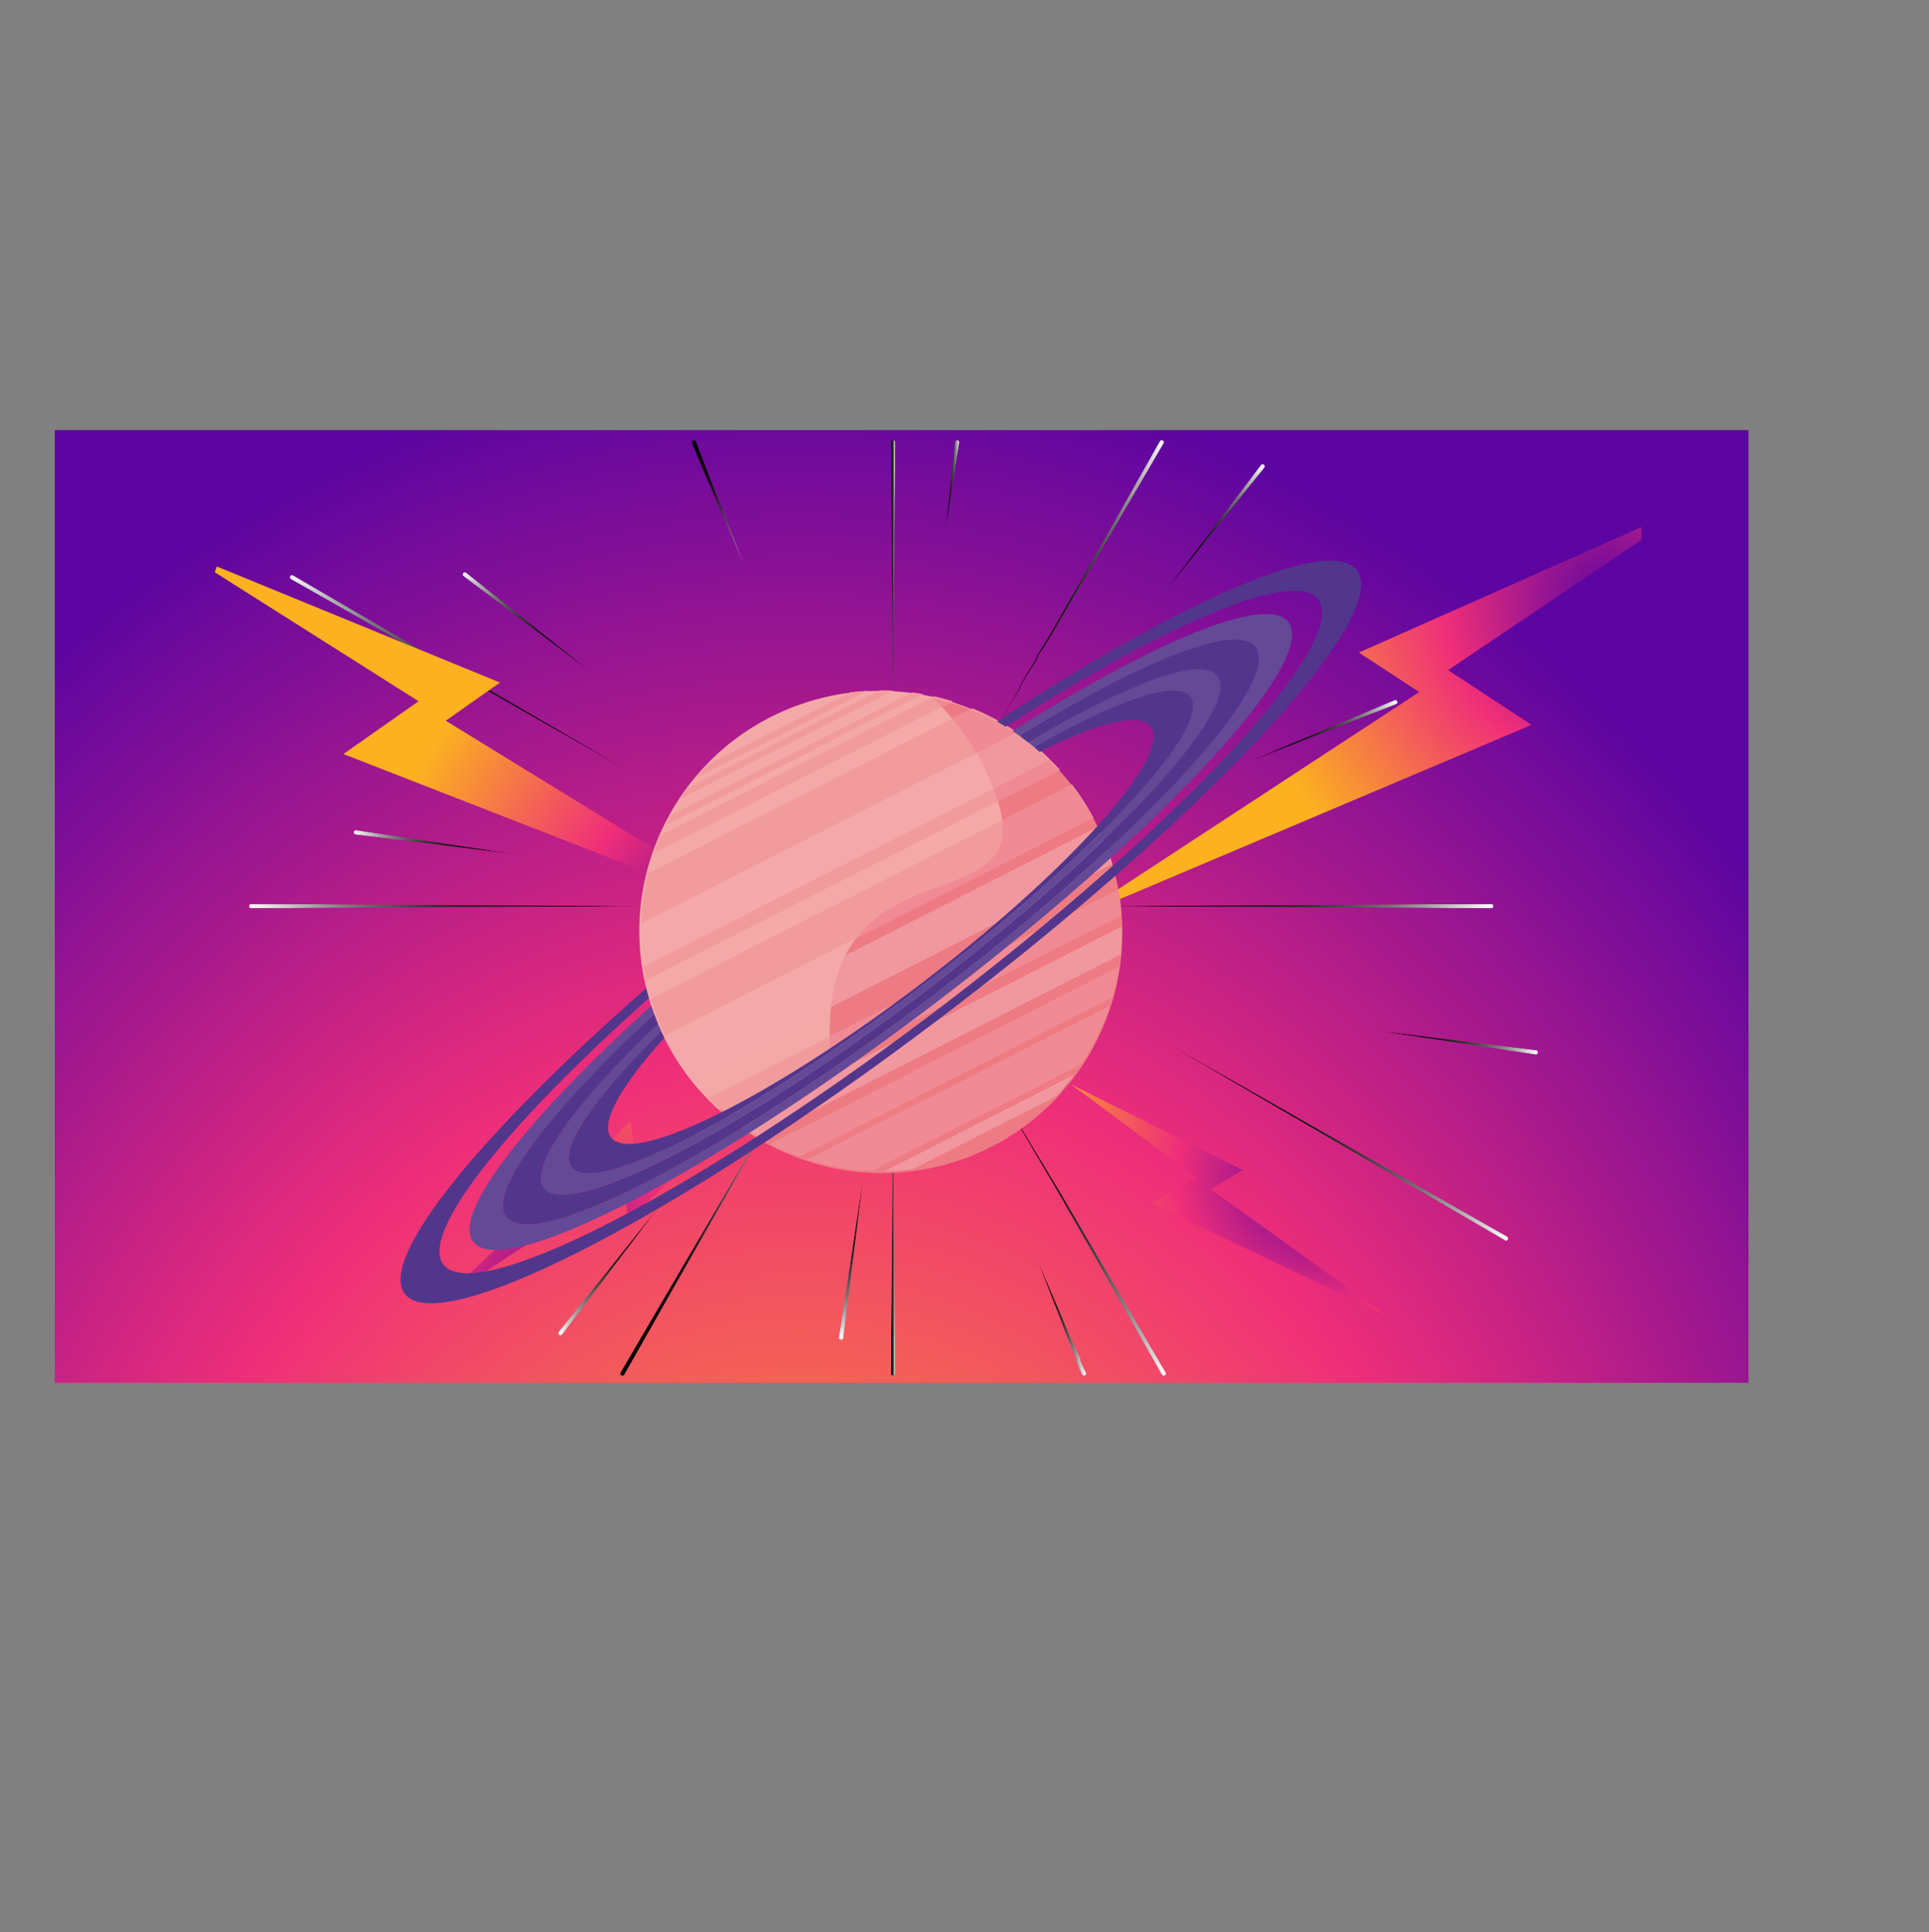 <svg xmlns="http://www.w3.org/2000/svg" xmlns:xlink="http://www.w3.org/1999/xlink" viewBox="0 0 2248.7 2252.66"><rect x="0" y="0" width="2248.7" height="2252.66" fill="#808080" stroke="none"/><defs><style>.cls-1{fill:url(#linear-gradient-2)}.cls-2{clip-path:url(#clippath-45)}.cls-3{fill:#f1979f}.cls-4{fill:url(#radial-gradient-7)}.cls-5{clip-path:url(#clippath-20)}.cls-6{clip-path:url(#clippath-11)}.cls-7{clip-path:url(#clippath-16)}.cls-8{fill:url(#linear-gradient-17)}.cls-9{mask:url(#mask-10)}.cls-10{clip-path:url(#clippath-33)}.cls-11{fill:#1d2949}.cls-11,.cls-12,.cls-13,.cls-14,.cls-15,.cls-16,.cls-17,.cls-18,.cls-19,.cls-20,.cls-21{fill-rule:evenodd}.cls-22{clip-path:url(#clippath-41)}.cls-23{mask:url(#mask-17)}.cls-24{clip-path:url(#clippath-32)}.cls-25{fill:url(#linear-gradient-15)}.cls-26{fill:url(#linear-gradient-18)}.cls-27{fill:url(#linear-gradient-28)}.cls-28{fill:url(#linear-gradient-14)}.cls-29{fill:url(#radial-gradient-8)}.cls-30{fill:url(#linear-gradient-36)}.cls-31{mask:url(#mask-2)}.cls-32{fill:url(#linear-gradient-20)}.cls-33{fill:url(#linear-gradient-6)}.cls-34{clip-path:url(#clippath-13)}.cls-35{fill:#f29b9d}.cls-36{isolation:isolate}.cls-37{clip-path:url(#clippath-37)}.cls-38{clip-path:url(#clippath-25)}.cls-39{mask:url(#mask-13)}.cls-40{clip-path:url(#clippath-15)}.cls-41{clip-path:url(#clippath-6)}.cls-42{fill:url(#linear-gradient-35)}.cls-43{mask:url(#mask-3)}.cls-44{clip-path:url(#clippath-40)}.cls-45{clip-path:url(#clippath-26)}.cls-12{fill:#243e8f}.cls-46{fill:url(#linear-gradient-32)}.cls-13{fill:#9596ca}.cls-47{fill:url(#linear-gradient-11)}.cls-14{fill:url(#radial-gradient-6)}.cls-48{clip-path:url(#clippath-7)}.cls-49{clip-path:url(#clippath-21)}.cls-50{mask:url(#mask-9)}.cls-51{clip-path:url(#clippath-34)}.cls-52{clip-path:url(#clippath-1)}.cls-53{clip-path:url(#clippath-4)}.cls-54{clip-path:url(#clippath-38)}.cls-55{fill:url(#linear-gradient-10)}.cls-56{mask:url(#mask-12)}.cls-57{clip-path:url(#clippath-36)}.cls-58{clip-path:url(#clippath-27)}.cls-59{fill:url(#radial-gradient)}.cls-60{mask:url(#mask-5)}.cls-61{fill:url(#linear-gradient-37)}.cls-62{fill:url(#linear-gradient-16)}.cls-63{clip-path:url(#clippath-12)}.cls-64{fill:#644997}.cls-65{opacity:.3}.cls-66{fill:url(#linear-gradient-31)}.cls-15{fill:#20b4e8}.cls-67{fill:#f08a94}.cls-68{clip-path:url(#clippath-24)}.cls-69{mix-blend-mode:screen}.cls-70{clip-path:url(#clippath-30)}.cls-71{fill:url(#linear-gradient-21)}.cls-72{mask:url(#mask-8)}.cls-73{clip-path:url(#clippath-22)}.cls-16{fill:#2a317d}.cls-74{fill:url(#linear-gradient-25)}.cls-75{fill:#f4a8a9}.cls-76{mask:url(#mask-4)}.cls-77{fill:url(#linear-gradient-5)}.cls-78{clip-path:url(#clippath-9)}.cls-79{clip-path:url(#clippath)}.cls-80{fill:url(#radial-gradient-2)}.cls-81{mask:url(#mask-15)}.cls-82{clip-path:url(#clippath-50)}.cls-83{fill:url(#linear-gradient-34)}.cls-84{clip-path:url(#clippath-39)}.cls-85{fill:none}.cls-86{fill:#52368b}.cls-87{clip-path:url(#clippath-19)}.cls-88{fill:url(#radial-gradient-3)}.cls-89{clip-path:url(#clippath-31)}.cls-90{mask:url(#mask-6)}.cls-91{clip-path:url(#clippath-3)}.cls-92{fill:url(#linear-gradient-7)}.cls-93{clip-path:url(#clippath-43)}.cls-94{mask:url(#mask-16)}.cls-17{fill:url(#radial-gradient-4)}.cls-95{clip-path:url(#clippath-8)}.cls-96{mask:url(#mask-18)}.cls-97{fill:url(#linear-gradient-24)}.cls-98{fill:url(#linear-gradient-9)}.cls-99{fill:url(#linear-gradient-22)}.cls-100{mask:url(#mask-1)}.cls-101{mask:url(#mask)}.cls-102{clip-path:url(#clippath-29)}.cls-103{clip-path:url(#clippath-18)}.cls-104{clip-path:url(#clippath-14)}.cls-105{fill:url(#linear-gradient-3)}.cls-106{clip-path:url(#clippath-17)}.cls-107{clip-path:url(#clippath-5)}.cls-108{fill:#ee7b83}.cls-109{fill:url(#linear-gradient)}.cls-110{mask:url(#mask-7)}.cls-111{fill:#f4a9a9}.cls-112{fill:url(#linear-gradient-27)}.cls-113{clip-path:url(#clippath-42)}.cls-18{fill:#252667}.cls-114{fill:url(#linear-gradient-33)}.cls-115{fill:url(#linear-gradient-38)}.cls-116{clip-path:url(#clippath-10)}.cls-117{fill:url(#linear-gradient-29)}.cls-118{clip-path:url(#clippath-23)}.cls-119{fill:url(#linear-gradient-30)}.cls-19{fill:url(#radial-gradient-5)}.cls-120{fill:url(#linear-gradient-23)}.cls-121{fill:url(#linear-gradient-19)}.cls-122{mask:url(#mask-14)}.cls-123{fill:url(#linear-gradient-4)}.cls-124{clip-path:url(#clippath-51)}.cls-125{mask:url(#mask-11)}.cls-126{clip-path:url(#clippath-28)}.cls-127{fill:url(#linear-gradient-8)}.cls-20{fill:#e0e0f0}.cls-128{fill:url(#linear-gradient-12)}.cls-129{clip-path:url(#clippath-35)}.cls-130{fill:url(#linear-gradient-13)}.cls-131{fill:url(#linear-gradient-26)}</style><clipPath id="clippath"><rect width="1974.42" height="1110.61" x="63.88" y="501.42" class="cls-85"/></clipPath><clipPath id="clippath-1"><rect width="1974.42" height="1110.61" x="63.88" y="501.42" class="cls-85"/></clipPath><radialGradient id="radial-gradient" cx="78.28" cy="1603.09" r="1.03" fx="78.28" fy="1603.09" gradientTransform="translate(-134490.78 2326649.15) scale(1717.67 -1450.72)" gradientUnits="userSpaceOnUse"><stop offset="0" stop-color="#fbb120"/><stop offset="0" stop-color="#fbb120"/><stop offset=".55" stop-color="#ef2e79"/><stop offset=".69" stop-color="#c32185"/><stop offset="1" stop-color="#5d05a1"/></radialGradient><clipPath id="clippath-3"><rect width="1974.42" height="1110.61" x="63.88" y="501.42" class="cls-85"/></clipPath><clipPath id="clippath-4"><rect width="1502.75" height="1091" x="290.26" y="512.9" class="cls-85"/></clipPath><clipPath id="clippath-5"><rect width="5.14" height="311.19" x="1038.54" y="512.99" class="cls-85"/></clipPath><clipPath id="clippath-6"><path d="m1041.11,824.19l-2.57-308.6c-.01-1.42,1.13-2.58,2.55-2.59,1.42-.01,2.58,1.13,2.59,2.55v.06l-2.57,308.59Z" class="cls-85"/></clipPath><linearGradient id="linear-gradient" x1="80.68" x2="81.7" y1="1606.29" y2="1606.29" gradientTransform="translate(616.91 9058.89) scale(5.22 -5.22)" gradientUnits="userSpaceOnUse"><stop offset="0" stop-color="#000"/><stop offset="0" stop-color="#000"/><stop offset=".18" stop-color="#030303"/><stop offset=".31" stop-color="#0c0c0c"/><stop offset=".43" stop-color="#1c1c1c"/><stop offset=".54" stop-color="#333"/><stop offset=".64" stop-color="#515151"/><stop offset=".74" stop-color="#757575"/><stop offset=".83" stop-color="#a0a0a0"/><stop offset=".92" stop-color="#d0d0d0"/><stop offset="1" stop-color="#fff"/><stop offset="1" stop-color="#fff"/><stop offset="1" stop-color="#fff"/></linearGradient><mask id="mask" width="5.15" height="311.2" x="1038.52" y="512.98" maskUnits="userSpaceOnUse"><rect width="5.15" height="311.2" x="1038.52" y="512.98" class="cls-109"/></mask><linearGradient id="linear-gradient-2" x1="80.68" x2="81.7" y1="1606.29" y2="1606.29" gradientTransform="translate(616.91 9058.89) scale(5.22 -5.22)" gradientUnits="userSpaceOnUse"><stop offset="0" stop-color="#000"/><stop offset="0" stop-color="#000"/><stop offset=".18" stop-color="#030303"/><stop offset=".31" stop-color="#0c0c0c"/><stop offset=".43" stop-color="#1c1c1c"/><stop offset=".54" stop-color="#333"/><stop offset=".64" stop-color="#515151"/><stop offset=".74" stop-color="#757575"/><stop offset=".83" stop-color="#a0a0a0"/><stop offset=".92" stop-color="#d1d1d1"/><stop offset="1" stop-color="#fff"/><stop offset="1" stop-color="#fff"/></linearGradient><clipPath id="clippath-7"><rect width="5.14" height="315.28" x="1038.54" y="1288.53" class="cls-85"/></clipPath><clipPath id="clippath-8"><path d="m1041.11,1288.53l2.57,312.67h0c.01,1.43-1.13,2.6-2.55,2.61-1.42.01-2.58-1.13-2.59-2.55v-.04l2.57-312.69Z" class="cls-85"/></clipPath><linearGradient id="linear-gradient-3" x1="80.68" x2="81.7" y1="1602.18" y2="1602.18" gradientTransform="translate(616.91 9815.04) scale(5.22 -5.22)" gradientUnits="userSpaceOnUse"><stop offset="0" stop-color="#000"/><stop offset="0" stop-color="#000"/><stop offset=".18" stop-color="#030303"/><stop offset=".31" stop-color="#0c0c0c"/><stop offset=".43" stop-color="#1c1c1c"/><stop offset=".54" stop-color="#333"/><stop offset=".64" stop-color="#515151"/><stop offset=".74" stop-color="#757575"/><stop offset=".83" stop-color="#a0a0a0"/><stop offset=".92" stop-color="#d0d0d0"/><stop offset="1" stop-color="#fff"/><stop offset="1" stop-color="#fff"/><stop offset="1" stop-color="#fff"/></linearGradient><mask id="mask-1" width="5.15" height="315.29" x="1038.54" y="1288.53" maskUnits="userSpaceOnUse"><rect width="5.15" height="315.29" x="1038.54" y="1288.53" class="cls-105"/></mask><linearGradient id="linear-gradient-4" x1="80.68" x2="81.7" y1="1602.18" y2="1602.18" gradientTransform="translate(616.91 9815.04) scale(5.22 -5.22)" gradientUnits="userSpaceOnUse"><stop offset="0" stop-color="#000"/><stop offset="0" stop-color="#000"/><stop offset=".18" stop-color="#030303"/><stop offset=".31" stop-color="#0c0c0c"/><stop offset=".43" stop-color="#1c1c1c"/><stop offset=".54" stop-color="#333"/><stop offset=".64" stop-color="#515151"/><stop offset=".74" stop-color="#757575"/><stop offset=".83" stop-color="#a0a0a0"/><stop offset=".92" stop-color="#d1d1d1"/><stop offset="1" stop-color="#fff"/><stop offset="1" stop-color="#fff"/></linearGradient><clipPath id="clippath-9"><rect width="201.68" height="346.47" x="1157.53" y="1257.43" class="cls-85"/></clipPath><clipPath id="clippath-10"><path d="m1157.53,1257.43c15.81,29.1,32.83,57.51,50,85.82l25.73,42.49,6.37,10.67,6.27,10.72,12.55,21.43,100.38,171.44.02.03c.72,1.23.31,2.8-.92,3.52-1.22.72-2.8.31-3.52-.92,0,0-.01-.02-.02-.03l-98.17-172.76-12.27-21.59-6.14-10.8-6.22-10.73-25.18-42.81c-16.81-28.53-33.47-57.17-48.9-86.48" class="cls-85"/></clipPath><linearGradient id="linear-gradient-5" x1="78.37" x2="79.4" y1="1603.01" y2="1603.01" gradientTransform="translate(-14410.55 319801.11) scale(198.61 -198.61)" gradientUnits="userSpaceOnUse"><stop offset="0" stop-color="#000"/><stop offset="0" stop-color="#000"/><stop offset=".18" stop-color="#030303"/><stop offset=".31" stop-color="#0c0c0c"/><stop offset=".43" stop-color="#1c1c1c"/><stop offset=".54" stop-color="#333"/><stop offset=".64" stop-color="#515151"/><stop offset=".74" stop-color="#757575"/><stop offset=".83" stop-color="#a0a0a0"/><stop offset=".92" stop-color="#d0d0d0"/><stop offset="1" stop-color="#fff"/><stop offset="1" stop-color="#fff"/><stop offset="1" stop-color="#fff"/></linearGradient><mask id="mask-2" width="202.05" height="346.83" x="1157.53" y="1257.43" maskUnits="userSpaceOnUse"><rect width="202.05" height="346.83" x="1157.53" y="1257.43" class="cls-77"/></mask><linearGradient id="linear-gradient-6" x1="78.37" x2="79.4" y1="1603.01" y2="1603.01" gradientTransform="translate(-14410.55 319801.11) scale(198.61 -198.61)" gradientUnits="userSpaceOnUse"><stop offset="0" stop-color="#000"/><stop offset="0" stop-color="#000"/><stop offset=".18" stop-color="#030303"/><stop offset=".31" stop-color="#0c0c0c"/><stop offset=".43" stop-color="#1c1c1c"/><stop offset=".54" stop-color="#333"/><stop offset=".64" stop-color="#515151"/><stop offset=".74" stop-color="#757575"/><stop offset=".83" stop-color="#a0a0a0"/><stop offset=".92" stop-color="#d1d1d1"/><stop offset="1" stop-color="#fff"/><stop offset="1" stop-color="#fff"/></linearGradient><clipPath id="clippath-11"><rect width="404.94" height="234.22" x="337.8" y="670.35" class="cls-85"/></clipPath><clipPath id="clippath-12"><path d="m742.74,904.57l-403.64-229.41c-1.24-.7-1.67-2.27-.96-3.51.7-1.24,2.27-1.67,3.5-.96,0,0,.02.01.02.01l401.08,233.87Z" class="cls-85"/></clipPath><linearGradient id="linear-gradient-7" x1="78.3" x2="79.33" y1="1603.01" y2="1603.01" gradientTransform="translate(732278 36765.09) rotate(-90) scale(456.48 -456.48)" gradientUnits="userSpaceOnUse"><stop offset="0" stop-color="#000"/><stop offset="0" stop-color="#000"/><stop offset=".18" stop-color="#030303"/><stop offset=".31" stop-color="#0c0c0c"/><stop offset=".43" stop-color="#1c1c1c"/><stop offset=".54" stop-color="#333"/><stop offset=".64" stop-color="#515151"/><stop offset=".74" stop-color="#757575"/><stop offset=".83" stop-color="#a0a0a0"/><stop offset=".92" stop-color="#d0d0d0"/><stop offset="1" stop-color="#fff"/><stop offset="1" stop-color="#fff"/><stop offset="1" stop-color="#fff"/></linearGradient><mask id="mask-3" width="608.47" height="585.6" x="235.86" y="494.48" maskUnits="userSpaceOnUse"><rect width="405.82" height="468.3" x="337.18" y="553.13" class="cls-92" transform="translate(-411.76 861.36) rotate(-60)"/></mask><linearGradient id="linear-gradient-8" x1="78.3" x2="79.33" y1="1603.01" y2="1603.01" gradientTransform="translate(732278 36765.09) rotate(-90) scale(456.48 -456.48)" gradientUnits="userSpaceOnUse"><stop offset="0" stop-color="#000"/><stop offset="0" stop-color="#000"/><stop offset=".18" stop-color="#030303"/><stop offset=".31" stop-color="#0c0c0c"/><stop offset=".43" stop-color="#1c1c1c"/><stop offset=".54" stop-color="#333"/><stop offset=".64" stop-color="#515151"/><stop offset=".74" stop-color="#757575"/><stop offset=".83" stop-color="#a0a0a0"/><stop offset=".92" stop-color="#d1d1d1"/><stop offset="1" stop-color="#fff"/><stop offset="1" stop-color="#fff"/></linearGradient><clipPath id="clippath-13"><rect width="404.94" height="234.22" x="1353.33" y="1212.18" class="cls-85"/></clipPath><clipPath id="clippath-14"><path d="m1353.32,1212.18l403.64,229.41c1.23.7,1.67,2.27.96,3.51-.7,1.23-2.27,1.67-3.51.96,0,0-.02-.01-.02-.01l-401.08-233.87Z" class="cls-85"/></clipPath><linearGradient id="linear-gradient-9" x1="78.33" x2="79.36" y1="1603.06" y2="1603.06" gradientTransform="translate(-730200.97 -34663.89) rotate(90) scale(456.48 -456.48)" gradientUnits="userSpaceOnUse"><stop offset="0" stop-color="#000"/><stop offset="0" stop-color="#000"/><stop offset=".18" stop-color="#030303"/><stop offset=".31" stop-color="#0c0c0c"/><stop offset=".43" stop-color="#1c1c1c"/><stop offset=".54" stop-color="#333"/><stop offset=".64" stop-color="#515151"/><stop offset=".74" stop-color="#757575"/><stop offset=".83" stop-color="#a0a0a0"/><stop offset=".92" stop-color="#d0d0d0"/><stop offset="1" stop-color="#fff"/><stop offset="1" stop-color="#fff"/><stop offset="1" stop-color="#fff"/></linearGradient><mask id="mask-4" width="608.47" height="585.6" x="1251.74" y="1036.67" maskUnits="userSpaceOnUse"><rect width="405.81" height="468.3" x="1353.07" y="1095.32" class="cls-98" transform="translate(-373.38 2012.22) rotate(-60)"/></mask><linearGradient id="linear-gradient-10" x1="78.33" x2="79.36" y1="1603.06" y2="1603.06" gradientTransform="translate(-730200.97 -34663.89) rotate(90) scale(456.48 -456.48)" gradientUnits="userSpaceOnUse"><stop offset="0" stop-color="#000"/><stop offset="0" stop-color="#000"/><stop offset=".18" stop-color="#030303"/><stop offset=".31" stop-color="#0c0c0c"/><stop offset=".43" stop-color="#1c1c1c"/><stop offset=".54" stop-color="#333"/><stop offset=".64" stop-color="#515151"/><stop offset=".74" stop-color="#757575"/><stop offset=".83" stop-color="#a0a0a0"/><stop offset=".92" stop-color="#d1d1d1"/><stop offset="1" stop-color="#fff"/><stop offset="1" stop-color="#fff"/></linearGradient><clipPath id="clippath-15"><rect width="467.19" height="5.14" x="290.26" y="1053.79" class="cls-85"/></clipPath><clipPath id="clippath-16"><path d="m757.44,1056.36l-464.6,2.57c-1.42,0-2.58-1.14-2.58-2.56,0-1.42,1.14-2.58,2.56-2.59h.03l464.6,2.57Z" class="cls-85"/></clipPath><linearGradient id="linear-gradient-11" x1="78.28" x2="79.31" y1="1603.02" y2="1603.02" gradientTransform="translate(36520.03 -731201.07) rotate(-180) scale(456.8 -456.8)" gradientUnits="userSpaceOnUse"><stop offset="0" stop-color="#000"/><stop offset="0" stop-color="#000"/><stop offset=".18" stop-color="#030303"/><stop offset=".31" stop-color="#0c0c0c"/><stop offset=".43" stop-color="#1c1c1c"/><stop offset=".54" stop-color="#333"/><stop offset=".64" stop-color="#515151"/><stop offset=".74" stop-color="#757575"/><stop offset=".83" stop-color="#a0a0a0"/><stop offset=".92" stop-color="#d0d0d0"/><stop offset="1" stop-color="#fff"/><stop offset="1" stop-color="#fff"/><stop offset="1" stop-color="#fff"/></linearGradient><mask id="mask-5" width="467.2" height="5.15" x="290.25" y="1053.79" maskUnits="userSpaceOnUse"><rect width="467.2" height="5.15" x="290.25" y="1053.79" class="cls-47"/></mask><linearGradient id="linear-gradient-12" x1="78.28" x2="79.31" y1="1603.02" y2="1603.02" gradientTransform="translate(36520.03 -731200.97) rotate(-180) scale(456.8 -456.8)" gradientUnits="userSpaceOnUse"><stop offset="0" stop-color="#000"/><stop offset="0" stop-color="#000"/><stop offset=".18" stop-color="#030303"/><stop offset=".31" stop-color="#0c0c0c"/><stop offset=".43" stop-color="#1c1c1c"/><stop offset=".54" stop-color="#333"/><stop offset=".64" stop-color="#515151"/><stop offset=".74" stop-color="#757575"/><stop offset=".83" stop-color="#a0a0a0"/><stop offset=".92" stop-color="#d1d1d1"/><stop offset="1" stop-color="#fff"/><stop offset="1" stop-color="#fff"/></linearGradient><clipPath id="clippath-17"><rect width="467.2" height="5.14" x="1273.94" y="1053.79" class="cls-85"/></clipPath><clipPath id="clippath-18"><path d="m1273.94,1056.36l464.6-2.57c1.42,0,2.58,1.14,2.58,2.56,0,1.42-1.14,2.58-2.56,2.59h-.03l-464.6-2.57Z" class="cls-85"/></clipPath><linearGradient id="linear-gradient-13" x1="78.34" x2="79.36" y1="1603.05" y2="1603.05" gradientTransform="translate(-34512.28 733326.42) scale(456.8 -456.8)" gradientUnits="userSpaceOnUse"><stop offset="0" stop-color="#000"/><stop offset="0" stop-color="#000"/><stop offset=".18" stop-color="#030303"/><stop offset=".31" stop-color="#0c0c0c"/><stop offset=".43" stop-color="#1c1c1c"/><stop offset=".54" stop-color="#333"/><stop offset=".64" stop-color="#515151"/><stop offset=".74" stop-color="#757575"/><stop offset=".83" stop-color="#a0a0a0"/><stop offset=".92" stop-color="#d0d0d0"/><stop offset="1" stop-color="#fff"/><stop offset="1" stop-color="#fff"/><stop offset="1" stop-color="#fff"/></linearGradient><mask id="mask-6" width="467.2" height="5.15" x="1273.94" y="1053.78" maskUnits="userSpaceOnUse"><rect width="467.2" height="5.15" x="1273.94" y="1053.78" class="cls-130"/></mask><linearGradient id="linear-gradient-14" x1="78.34" x2="79.36" y1="1603.05" y2="1603.05" gradientTransform="translate(-34512.27 733326.32) scale(456.8 -456.8)" gradientUnits="userSpaceOnUse"><stop offset="0" stop-color="#000"/><stop offset="0" stop-color="#000"/><stop offset=".18" stop-color="#030303"/><stop offset=".31" stop-color="#0c0c0c"/><stop offset=".43" stop-color="#1c1c1c"/><stop offset=".54" stop-color="#333"/><stop offset=".64" stop-color="#515151"/><stop offset=".74" stop-color="#757575"/><stop offset=".83" stop-color="#a0a0a0"/><stop offset=".92" stop-color="#d1d1d1"/><stop offset="1" stop-color="#fff"/><stop offset="1" stop-color="#fff"/></linearGradient><clipPath id="clippath-19"><rect width="201.68" height="346.46" x="723.01" y="1257.43" class="cls-85"/></clipPath><clipPath id="clippath-20"><path d="m924.69,1257.43c-4.01,7.24-8.15,14.42-12.43,21.5-2.14,3.54-4.31,7.07-6.5,10.58-2.11,3.56-4.11,7.19-6.17,10.78l-24.54,43.19-49.08,86.38-98.15,172.73c-.7,1.24-2.27,1.67-3.51.97-1.23-.7-1.67-2.27-.96-3.51,0,0,0-.01.01-.02l.02-.03,100.39-171.46,50.19-85.72,25.09-42.86c2.11-3.56,4.15-7.16,6.31-10.7,2.24-3.49,4.46-6.98,6.64-10.49,4.37-7.03,8.6-14.15,12.7-21.34" class="cls-85"/></clipPath><linearGradient id="linear-gradient-15" x1="78.31" x2="79.34" y1="1603.01" y2="1603.01" gradientTransform="translate(-14830.74 319804.04) scale(198.61 -198.61)" gradientUnits="userSpaceOnUse"><stop offset="0" stop-color="#000"/><stop offset="0" stop-color="#000"/><stop offset=".18" stop-color="#030303"/><stop offset=".31" stop-color="#0c0c0c"/><stop offset=".43" stop-color="#1c1c1c"/><stop offset=".54" stop-color="#333"/><stop offset=".64" stop-color="#515151"/><stop offset=".74" stop-color="#757575"/><stop offset=".83" stop-color="#a0a0a0"/><stop offset=".92" stop-color="#d0d0d0"/><stop offset="1" stop-color="#fff"/><stop offset="1" stop-color="#fff"/><stop offset="1" stop-color="#fff"/></linearGradient><mask id="mask-7" width="202.05" height="346.83" x="722.64" y="1257.43" maskUnits="userSpaceOnUse"><rect width="202.05" height="346.83" x="722.64" y="1257.43" class="cls-25"/></mask><linearGradient id="linear-gradient-16" x1="78.31" x2="79.34" y1="1603.01" y2="1603.01" gradientTransform="translate(-14830.74 319804.06) scale(198.61 -198.61)" gradientUnits="userSpaceOnUse"><stop offset="0" stop-color="#000"/><stop offset="0" stop-color="#000"/><stop offset=".18" stop-color="#030303"/><stop offset=".31" stop-color="#0c0c0c"/><stop offset=".43" stop-color="#1c1c1c"/><stop offset=".54" stop-color="#333"/><stop offset=".64" stop-color="#515151"/><stop offset=".74" stop-color="#757575"/><stop offset=".83" stop-color="#a0a0a0"/><stop offset=".92" stop-color="#d1d1d1"/><stop offset="1" stop-color="#fff"/><stop offset="1" stop-color="#fff"/></linearGradient><clipPath id="clippath-21"><rect width="199.29" height="342.35" x="1157.53" y="512.94" class="cls-85"/></clipPath><clipPath id="clippath-22"><path d="m1157.53,855.29c8.21-14.16,16.19-28.45,24.62-42.49l3.18-5.25,1.59-2.61c.49-.86.87-1.79,1.2-2.74.64-1.9,1.21-3.96,2.37-5.74,1.07-1.74,2.11-3.49,3.13-5.26,2.05-3.53,4.06-7.11,6.19-10.61,1.06-1.75,2.17-3.49,3.32-5.2.57-.86,1.16-1.7,1.76-2.54l.9-1.24c.27-.4.5-.81.73-1.25.89-1.74,1.32-3.73,2.12-5.7.4-.97.93-1.97,1.53-2.81l1.72-2.54c2.27-3.39,4.43-6.85,6.54-10.35,2.11-3.5,4.16-7.03,6.22-10.57l3.1-5.3c1.03-1.76,2-3.56,3-5.34,7.98-14.29,16.13-28.5,24.31-42.68l24.51-42.54c8.14-14.19,16.05-28.52,24.13-42.75l48.32-85.53c.7-1.24,2.27-1.67,3.5-.97,1.24.7,1.67,2.27.97,3.5,0,0,0,.01-.01.02l-.02.04-49.41,84.85c-8.27,14.12-16.36,28.35-24.7,42.45l-25.07,42.23c-8.36,14.07-16.69,28.15-24.86,42.34-1.03,1.77-2.02,3.56-3.08,5.32l-3.17,5.26c-2.1,3.51-4.21,7.02-6.37,10.51-2.17,3.48-4.39,6.94-6.71,10.32l-1.75,2.52c-.59.82-1.04,1.63-1.43,2.55-.77,1.8-1.24,3.85-2.24,5.76-.25.47-.53.95-.84,1.39l-.92,1.24c-.6.83-1.2,1.65-1.77,2.49-1.16,1.68-2.27,3.38-3.35,5.11-2.17,3.46-4.22,7-6.32,10.51-1.05,1.76-2.12,3.51-3.22,5.24-1.11,1.65-1.67,3.59-2.36,5.54-.35.97-.76,1.94-1.29,2.86l-1.64,2.61-3.25,5.2c-8.6,13.92-16.77,28.11-25.17,42.16" class="cls-85"/></clipPath><linearGradient id="linear-gradient-17" x1="78.37" x2="79.4" y1="1603.12" y2="1603.12" gradientTransform="translate(-14228.97 315357.41) scale(196.29 -196.29)" gradientUnits="userSpaceOnUse"><stop offset="0" stop-color="#000"/><stop offset="0" stop-color="#000"/><stop offset=".18" stop-color="#030303"/><stop offset=".31" stop-color="#0c0c0c"/><stop offset=".43" stop-color="#1c1c1c"/><stop offset=".54" stop-color="#333"/><stop offset=".64" stop-color="#515151"/><stop offset=".74" stop-color="#757575"/><stop offset=".83" stop-color="#a0a0a0"/><stop offset=".92" stop-color="#d0d0d0"/><stop offset="1" stop-color="#fff"/><stop offset="1" stop-color="#fff"/><stop offset="1" stop-color="#fff"/></linearGradient><mask id="mask-8" width="199.66" height="342.71" x="1157.53" y="512.58" maskUnits="userSpaceOnUse"><rect width="199.66" height="342.71" x="1157.53" y="512.58" class="cls-8"/></mask><linearGradient id="linear-gradient-18" x1="78.37" x2="79.4" y1="1603.12" y2="1603.12" gradientTransform="translate(-14228.97 315357.41) scale(196.29 -196.29)" gradientUnits="userSpaceOnUse"><stop offset="0" stop-color="#000"/><stop offset="0" stop-color="#000"/><stop offset=".18" stop-color="#030303"/><stop offset=".31" stop-color="#0c0c0c"/><stop offset=".43" stop-color="#1c1c1c"/><stop offset=".54" stop-color="#333"/><stop offset=".64" stop-color="#515151"/><stop offset=".74" stop-color="#757575"/><stop offset=".83" stop-color="#a0a0a0"/><stop offset=".92" stop-color="#d1d1d1"/><stop offset="1" stop-color="#fff"/><stop offset="1" stop-color="#fff"/></linearGradient><clipPath id="clippath-23"><rect width="61.39" height="146.58" x="806.46" y="513.13" class="cls-85"/></clipPath><clipPath id="clippath-24"><path d="m867.85,659.71c-20.09-47.8-41.53-94.99-61.2-143.03-.54-1.31.09-2.82,1.4-3.35,1.31-.54,2.82.09,3.35,1.4,0,.02.02.06.03.08,18.02,48.55,37.91,96.47,56.41,144.9" class="cls-85"/></clipPath><linearGradient id="linear-gradient-19" x1="78.39" x2="79.42" y1="1603.35" y2="1603.35" gradientTransform="translate(-4068.14 100286.45) scale(62.18 -62.18)" gradientUnits="userSpaceOnUse"><stop offset="0" stop-color="#000"/><stop offset="0" stop-color="#000"/><stop offset=".18" stop-color="#030303"/><stop offset=".31" stop-color="#0c0c0c"/><stop offset=".43" stop-color="#1c1c1c"/><stop offset=".54" stop-color="#333"/><stop offset=".64" stop-color="#515151"/><stop offset=".74" stop-color="#757575"/><stop offset=".83" stop-color="#a0a0a0"/><stop offset=".92" stop-color="#d0d0d0"/><stop offset="1" stop-color="#fff"/><stop offset="1" stop-color="#fff"/><stop offset="1" stop-color="#fff"/></linearGradient><mask id="mask-9" width="61.74" height="146.92" x="806.11" y="512.78" maskUnits="userSpaceOnUse"><rect width="61.74" height="146.92" x="806.11" y="512.78" class="cls-121"/></mask><linearGradient id="linear-gradient-20" x1="78.39" x2="79.42" y1="1603.35" y2="1603.35" gradientTransform="translate(-4068.14 100286.44) scale(62.18 -62.18)" gradientUnits="userSpaceOnUse"><stop offset="0" stop-color="#000"/><stop offset="0" stop-color="#000"/><stop offset=".18" stop-color="#030303"/><stop offset=".31" stop-color="#0c0c0c"/><stop offset=".43" stop-color="#1c1c1c"/><stop offset=".54" stop-color="#333"/><stop offset=".64" stop-color="#515151"/><stop offset=".74" stop-color="#757575"/><stop offset=".83" stop-color="#a0a0a0"/><stop offset=".92" stop-color="#d1d1d1"/><stop offset="1" stop-color="#fff"/><stop offset="1" stop-color="#fff"/></linearGradient><clipPath id="clippath-25"><rect width="57.64" height="137.38" x="1208.62" y="1466.45" class="cls-85"/></clipPath><clipPath id="clippath-26"><path d="m1208.61,1466.45c9.01,22.57,19.04,44.69,28.55,67.07,2.38,5.59,4.72,11.22,7.01,16.84l1.7,4.2c.61,1.38,1.27,2.75,1.9,4.12l3.84,8.24,3.83,8.23,1.92,4.11.96,2.06.49,1.04c.21.41.43.98.55,1.54.13.56.17,1.13.18,1.57.01.45.01.76.04.98.03.22.07.37.13.55.03.09.07.18.13.28l.24.49c.73,1.44,1.35,2.89,1.94,4.3,1.17,2.82,2.32,5.43,3.83,7.8.76,1.2.41,2.79-.79,3.55-1.2.76-2.79.41-3.55-.79-.01-.02-.03-.04-.04-.07l-.02-.03c-1.65-2.82-2.84-5.85-3.9-8.67-.54-1.41-1.06-2.77-1.66-4.06l-.25-.54c-.11-.24-.22-.5-.31-.78-.18-.54-.29-1.14-.32-1.67-.04-.54-.01-.98-.01-1.29,0-.32,0-.51-.04-.69-.04-.19-.08-.34-.2-.61l-.44-1.04-.89-2.11-1.78-4.21-3.57-8.42-3.56-8.41c-.59-1.4-1.2-2.8-1.77-4.21l-1.57-4.31c-2.09-5.71-4.22-11.38-6.4-17.04-8.7-22.66-17.95-45.16-26.16-68.03" class="cls-85"/></clipPath><linearGradient id="linear-gradient-21" x1="78.59" x2="79.61" y1="1602.91" y2="1602.91" gradientTransform="translate(-3392.91 95339.89) scale(58.52 -58.52)" gradientUnits="userSpaceOnUse"><stop offset="0" stop-color="#000"/><stop offset="0" stop-color="#000"/><stop offset=".18" stop-color="#030303"/><stop offset=".31" stop-color="#0c0c0c"/><stop offset=".43" stop-color="#1c1c1c"/><stop offset=".54" stop-color="#333"/><stop offset=".64" stop-color="#515151"/><stop offset=".74" stop-color="#757575"/><stop offset=".83" stop-color="#a0a0a0"/><stop offset=".92" stop-color="#d0d0d0"/><stop offset="1" stop-color="#fff"/><stop offset="1" stop-color="#fff"/><stop offset="1" stop-color="#fff"/></linearGradient><mask id="mask-10" width="58" height="137.74" x="1208.61" y="1466.45" maskUnits="userSpaceOnUse"><rect width="58" height="137.74" x="1208.61" y="1466.45" class="cls-71"/></mask><linearGradient id="linear-gradient-22" x1="78.59" x2="79.61" y1="1602.91" y2="1602.91" gradientTransform="translate(-3392.91 95339.87) scale(58.52 -58.52)" gradientUnits="userSpaceOnUse"><stop offset="0" stop-color="#000"/><stop offset="0" stop-color="#000"/><stop offset=".18" stop-color="#030303"/><stop offset=".31" stop-color="#0c0c0c"/><stop offset=".43" stop-color="#1c1c1c"/><stop offset=".54" stop-color="#333"/><stop offset=".64" stop-color="#515151"/><stop offset=".74" stop-color="#757575"/><stop offset=".83" stop-color="#a0a0a0"/><stop offset=".92" stop-color="#d1d1d1"/><stop offset="1" stop-color="#fff"/><stop offset="1" stop-color="#fff"/></linearGradient><clipPath id="clippath-27"><rect width="151.15" height="117.65" x="539.27" y="667.07" class="cls-85"/></clipPath><clipPath id="clippath-28"><path d="m690.42,784.72l-150.12-113.03c-1.14-.85-1.36-2.47-.51-3.6.85-1.13,2.47-1.36,3.6-.51.02.01.04.03.06.04l146.97,117.09Z" class="cls-85"/></clipPath><linearGradient id="linear-gradient-23" x1="78.33" x2="79.36" y1="1602.96" y2="1602.96" gradientTransform="translate(301524.62 15527.97) rotate(-90) scale(187.72 -187.72)" gradientUnits="userSpaceOnUse"><stop offset="0" stop-color="#000"/><stop offset="0" stop-color="#000"/><stop offset=".18" stop-color="#030303"/><stop offset=".31" stop-color="#0c0c0c"/><stop offset=".43" stop-color="#1c1c1c"/><stop offset=".54" stop-color="#333"/><stop offset=".64" stop-color="#515151"/><stop offset=".74" stop-color="#757575"/><stop offset=".83" stop-color="#a0a0a0"/><stop offset=".92" stop-color="#d0d0d0"/><stop offset="1" stop-color="#fff"/><stop offset="1" stop-color="#fff"/><stop offset="1" stop-color="#fff"/></linearGradient><mask id="mask-11" width="265.81" height="264.77" x="481.77" y="593.34" maskUnits="userSpaceOnUse"><rect width="186.11" height="192.02" x="521.62" y="629.72" class="cls-120" transform="translate(-335.53 765.98) rotate(-52.16)"/></mask><linearGradient id="linear-gradient-24" x1="78.33" x2="79.36" y1="1602.96" y2="1602.96" gradientTransform="translate(301524.62 15527.97) rotate(-90) scale(187.72 -187.72)" gradientUnits="userSpaceOnUse"><stop offset="0" stop-color="#000"/><stop offset="0" stop-color="#000"/><stop offset=".18" stop-color="#030303"/><stop offset=".31" stop-color="#0c0c0c"/><stop offset=".43" stop-color="#1c1c1c"/><stop offset=".54" stop-color="#333"/><stop offset=".64" stop-color="#515151"/><stop offset=".74" stop-color="#757575"/><stop offset=".83" stop-color="#a0a0a0"/><stop offset=".92" stop-color="#d1d1d1"/><stop offset="1" stop-color="#fff"/><stop offset="1" stop-color="#fff"/></linearGradient><clipPath id="clippath-29"><rect width="188.95" height="28.16" x="412.25" y="967.8" class="cls-85"/></clipPath><clipPath id="clippath-30"><path d="m601.2,995.96l-186.69-23.04c-1.41-.17-2.41-1.46-2.24-2.87.17-1.41,1.46-2.41,2.87-2.24.02,0,.05,0,.07,0l185.99,28.13Z" class="cls-85"/></clipPath><linearGradient id="linear-gradient-25" x1="78.3" x2="79.33" y1="1602.99" y2="1602.99" gradientTransform="translate(301718.28 15792.64) rotate(-90) scale(187.91 -187.91)" gradientUnits="userSpaceOnUse"><stop offset="0" stop-color="#000"/><stop offset="0" stop-color="#000"/><stop offset=".18" stop-color="#030303"/><stop offset=".31" stop-color="#0c0c0c"/><stop offset=".43" stop-color="#1c1c1c"/><stop offset=".54" stop-color="#333"/><stop offset=".64" stop-color="#515151"/><stop offset=".74" stop-color="#757575"/><stop offset=".83" stop-color="#a0a0a0"/><stop offset=".92" stop-color="#d0d0d0"/><stop offset="1" stop-color="#fff"/><stop offset="1" stop-color="#fff"/><stop offset="1" stop-color="#fff"/></linearGradient><mask id="mask-12" width="196.76" height="79.42" x="408.27" y="942.1" maskUnits="userSpaceOnUse"><rect width="53.84" height="191.2" x="479.72" y="886.21" class="cls-74" transform="translate(-535.1 1349.79) rotate(-82.16)"/></mask><linearGradient id="linear-gradient-26" x1="78.3" x2="79.33" y1="1602.99" y2="1602.99" gradientTransform="translate(301718.28 15792.64) rotate(-90) scale(187.91 -187.91)" gradientUnits="userSpaceOnUse"><stop offset="0" stop-color="#000"/><stop offset="0" stop-color="#000"/><stop offset=".18" stop-color="#030303"/><stop offset=".31" stop-color="#0c0c0c"/><stop offset=".43" stop-color="#1c1c1c"/><stop offset=".54" stop-color="#333"/><stop offset=".64" stop-color="#515151"/><stop offset=".74" stop-color="#757575"/><stop offset=".83" stop-color="#a0a0a0"/><stop offset=".92" stop-color="#d1d1d1"/><stop offset="1" stop-color="#fff"/><stop offset="1" stop-color="#fff"/></linearGradient><clipPath id="clippath-31"><rect width="188.95" height="28.16" x="1604.06" y="1201.24" class="cls-85"/></clipPath><clipPath id="clippath-32"><path d="m1604.06,1201.24l186.7,23.04c1.41.17,2.41,1.46,2.24,2.87-.17,1.41-1.46,2.41-2.87,2.24-.02,0-.05,0-.07,0l-186-28.13Z" class="cls-85"/></clipPath><linearGradient id="linear-gradient-27" x1="78.44" x2="79.47" y1="1603.06" y2="1603.06" gradientTransform="translate(-299532.29 -13622.43) rotate(90) scale(187.91 -187.91)" gradientUnits="userSpaceOnUse"><stop offset="0" stop-color="#000"/><stop offset="0" stop-color="#000"/><stop offset=".18" stop-color="#030303"/><stop offset=".31" stop-color="#0c0c0c"/><stop offset=".43" stop-color="#1c1c1c"/><stop offset=".54" stop-color="#333"/><stop offset=".64" stop-color="#515151"/><stop offset=".74" stop-color="#757575"/><stop offset=".83" stop-color="#a0a0a0"/><stop offset=".92" stop-color="#d0d0d0"/><stop offset="1" stop-color="#fff"/><stop offset="1" stop-color="#fff"/><stop offset="1" stop-color="#fff"/></linearGradient><mask id="mask-13" width="196.76" height="79.42" x="1600.23" y="1175.69" maskUnits="userSpaceOnUse"><rect width="53.85" height="191.2" x="1671.69" y="1119.8" class="cls-112" transform="translate(262.87 2732.34) rotate(-82.16)"/></mask><linearGradient id="linear-gradient-28" x1="78.44" x2="79.47" y1="1603.06" y2="1603.06" gradientTransform="translate(-299532.27 -13622.39) rotate(90) scale(187.91 -187.91)" gradientUnits="userSpaceOnUse"><stop offset="0" stop-color="#000"/><stop offset="0" stop-color="#000"/><stop offset=".18" stop-color="#030303"/><stop offset=".31" stop-color="#0c0c0c"/><stop offset=".43" stop-color="#1c1c1c"/><stop offset=".54" stop-color="#333"/><stop offset=".64" stop-color="#515151"/><stop offset=".74" stop-color="#757575"/><stop offset=".83" stop-color="#a0a0a0"/><stop offset=".92" stop-color="#d1d1d1"/><stop offset="1" stop-color="#fff"/><stop offset="1" stop-color="#fff"/></linearGradient><clipPath id="clippath-33"><rect width="176.81" height="73.34" x="1452.37" y="816" class="cls-85"/></clipPath><clipPath id="clippath-34"><path d="m1452.37,889.33l173.24-73.13c1.31-.55,2.82.06,3.37,1.37.55,1.31-.06,2.82-1.37,3.37-.02,0-.05.02-.07.03l-175.18,68.37Z" class="cls-85"/></clipPath><linearGradient id="linear-gradient-29" x1="78.43" x2="79.46" y1="1603.04" y2="1603.04" gradientTransform="translate(-13290.94 301977.21) scale(187.85 -187.85)" gradientUnits="userSpaceOnUse"><stop offset="0" stop-color="#000"/><stop offset="0" stop-color="#000"/><stop offset=".18" stop-color="#030303"/><stop offset=".31" stop-color="#0c0c0c"/><stop offset=".43" stop-color="#1c1c1c"/><stop offset=".54" stop-color="#333"/><stop offset=".64" stop-color="#515151"/><stop offset=".74" stop-color="#757575"/><stop offset=".83" stop-color="#a0a0a0"/><stop offset=".92" stop-color="#d0d0d0"/><stop offset="1" stop-color="#fff"/><stop offset="1" stop-color="#fff"/><stop offset="1" stop-color="#fff"/></linearGradient><mask id="mask-14" width="228.65" height="197.47" x="1426.62" y="753.76" maskUnits="userSpaceOnUse"><rect width="191.87" height="135.07" x="1445.01" y="784.95" class="cls-117" transform="translate(-207.73 644.24) rotate(-22.16)"/></mask><linearGradient id="linear-gradient-30" x1="78.43" x2="79.46" y1="1603.04" y2="1603.04" gradientTransform="translate(-13290.94 301977.21) scale(187.85 -187.85)" gradientUnits="userSpaceOnUse"><stop offset="0" stop-color="#000"/><stop offset="0" stop-color="#000"/><stop offset=".18" stop-color="#030303"/><stop offset=".31" stop-color="#0c0c0c"/><stop offset=".43" stop-color="#1c1c1c"/><stop offset=".54" stop-color="#333"/><stop offset=".64" stop-color="#515151"/><stop offset=".74" stop-color="#757575"/><stop offset=".83" stop-color="#a0a0a0"/><stop offset=".92" stop-color="#d1d1d1"/><stop offset="1" stop-color="#fff"/><stop offset="1" stop-color="#fff"/></linearGradient><clipPath id="clippath-35"><rect width="117.98" height="150.73" x="650.72" y="1406.06" class="cls-85"/></clipPath><clipPath id="clippath-36"><path d="m768.7,1406.06l-113.36,149.71c-.86,1.13-2.47,1.36-3.6.5-1.13-.86-1.36-2.47-.5-3.6.01-.02.03-.04.04-.06l117.42-146.55Z" class="cls-85"/></clipPath><linearGradient id="linear-gradient-31" x1="78.29" x2="79.32" y1="1603.07" y2="1603.07" gradientTransform="translate(15495.16 -299243.71) rotate(-180) scale(187.59 -187.59)" gradientUnits="userSpaceOnUse"><stop offset="0" stop-color="#000"/><stop offset="0" stop-color="#000"/><stop offset=".18" stop-color="#030303"/><stop offset=".31" stop-color="#0c0c0c"/><stop offset=".43" stop-color="#1c1c1c"/><stop offset=".54" stop-color="#333"/><stop offset=".64" stop-color="#515151"/><stop offset=".74" stop-color="#757575"/><stop offset=".83" stop-color="#a0a0a0"/><stop offset=".92" stop-color="#d0d0d0"/><stop offset="1" stop-color="#fff"/><stop offset="1" stop-color="#fff"/><stop offset="1" stop-color="#fff"/></linearGradient><mask id="mask-15" width="264.69" height="265.71" x="577.19" y="1348.74" maskUnits="userSpaceOnUse"><rect width="191.88" height="186.11" x="613.6" y="1388.53" class="cls-66" transform="translate(-895.8 1133.09) rotate(-52.16)"/></mask><linearGradient id="linear-gradient-32" x1="78.29" x2="79.32" y1="1603.07" y2="1603.07" gradientTransform="translate(15495.12 -299243.67) rotate(-180) scale(187.59 -187.59)" gradientUnits="userSpaceOnUse"><stop offset="0" stop-color="#000"/><stop offset="0" stop-color="#000"/><stop offset=".18" stop-color="#030303"/><stop offset=".31" stop-color="#0c0c0c"/><stop offset=".43" stop-color="#1c1c1c"/><stop offset=".54" stop-color="#333"/><stop offset=".64" stop-color="#515151"/><stop offset=".74" stop-color="#757575"/><stop offset=".83" stop-color="#a0a0a0"/><stop offset=".92" stop-color="#d1d1d1"/><stop offset="1" stop-color="#fff"/><stop offset="1" stop-color="#fff"/></linearGradient><clipPath id="clippath-37"><rect width="117.98" height="150.72" x="1356.51" y="541.04" class="cls-85"/></clipPath><clipPath id="clippath-38"><path d="m1356.52,691.76l113.36-149.71c.86-1.13,2.47-1.36,3.6-.5,1.13.86,1.36,2.47.5,3.6-.01.02-.03.04-.04.06l-117.42,146.55Z" class="cls-85"/></clipPath><linearGradient id="linear-gradient-33" x1="78.43" x2="79.46" y1="1603" y2="1603" gradientTransform="translate(-13396.23 301326.61) scale(187.59 -187.59)" gradientUnits="userSpaceOnUse"><stop offset="0" stop-color="#000"/><stop offset="0" stop-color="#000"/><stop offset=".18" stop-color="#030303"/><stop offset=".31" stop-color="#0c0c0c"/><stop offset=".43" stop-color="#1c1c1c"/><stop offset=".54" stop-color="#333"/><stop offset=".64" stop-color="#515151"/><stop offset=".74" stop-color="#757575"/><stop offset=".83" stop-color="#a0a0a0"/><stop offset=".92" stop-color="#d0d0d0"/><stop offset="1" stop-color="#fff"/><stop offset="1" stop-color="#fff"/><stop offset="1" stop-color="#fff"/></linearGradient><mask id="mask-16" width="264.69" height="265.7" x="1283.33" y="483.38" maskUnits="userSpaceOnUse"><rect width="191.88" height="186.11" x="1319.73" y="523.17" class="cls-114" transform="translate(60.59 1356.23) rotate(-52.16)"/></mask><linearGradient id="linear-gradient-34" x1="78.43" x2="79.46" y1="1603" y2="1603" gradientTransform="translate(-13396.23 301326.61) scale(187.59 -187.59)" gradientUnits="userSpaceOnUse"><stop offset="0" stop-color="#000"/><stop offset="0" stop-color="#000"/><stop offset=".18" stop-color="#030303"/><stop offset=".31" stop-color="#0c0c0c"/><stop offset=".43" stop-color="#1c1c1c"/><stop offset=".54" stop-color="#333"/><stop offset=".64" stop-color="#515151"/><stop offset=".74" stop-color="#757575"/><stop offset=".83" stop-color="#a0a0a0"/><stop offset=".92" stop-color="#d1d1d1"/><stop offset="1" stop-color="#fff"/><stop offset="1" stop-color="#fff"/></linearGradient><clipPath id="clippath-39"><rect width="28.23" height="188.42" x="977.96" y="1373.54" class="cls-85"/></clipPath><clipPath id="clippath-40"><path d="m1006.2,1373.54l-23.11,186.17c-.17,1.41-1.46,2.41-2.87,2.24-1.41-.18-2.41-1.46-2.23-2.87,0-.02,0-.05,0-.07l28.2-185.47Z" class="cls-85"/></clipPath><linearGradient id="linear-gradient-35" x1="78.3" x2="79.33" y1="1603.09" y2="1603.09" gradientTransform="translate(15763.84 -298967.71) rotate(-180) scale(187.41 -187.41)" gradientUnits="userSpaceOnUse"><stop offset="0" stop-color="#000"/><stop offset="0" stop-color="#000"/><stop offset=".18" stop-color="#030303"/><stop offset=".31" stop-color="#0c0c0c"/><stop offset=".43" stop-color="#1c1c1c"/><stop offset=".54" stop-color="#333"/><stop offset=".64" stop-color="#515151"/><stop offset=".74" stop-color="#757575"/><stop offset=".83" stop-color="#a0a0a0"/><stop offset=".92" stop-color="#d0d0d0"/><stop offset="1" stop-color="#fff"/><stop offset="1" stop-color="#fff"/><stop offset="1" stop-color="#fff"/></linearGradient><mask id="mask-17" width="79.36" height="196.25" x="952.33" y="1369.71" maskUnits="userSpaceOnUse"><rect width="190.69" height="53.85" x="896.66" y="1440.91" class="cls-42" transform="translate(-597.42 2250.34) rotate(-82.16)"/></mask><linearGradient id="linear-gradient-36" x1="78.3" x2="79.33" y1="1603.09" y2="1603.09" gradientTransform="translate(15763.85 -298967.73) rotate(-180) scale(187.41 -187.41)" gradientUnits="userSpaceOnUse"><stop offset="0" stop-color="#000"/><stop offset="0" stop-color="#000"/><stop offset=".18" stop-color="#030303"/><stop offset=".31" stop-color="#0c0c0c"/><stop offset=".43" stop-color="#1c1c1c"/><stop offset=".54" stop-color="#333"/><stop offset=".64" stop-color="#515151"/><stop offset=".74" stop-color="#757575"/><stop offset=".83" stop-color="#a0a0a0"/><stop offset=".92" stop-color="#d1d1d1"/><stop offset="1" stop-color="#fff"/><stop offset="1" stop-color="#fff"/></linearGradient><clipPath id="clippath-41"><rect width="16.68" height="104.8" x="1101.68" y="512.9" class="cls-85"/></clipPath><clipPath id="clippath-42"><path d="m1101.68,617.7c5.1-34.02,7.37-68.31,11.56-102.54.17-1.41,1.45-2.41,2.86-2.24,1.41.17,2.41,1.45,2.24,2.86,0,.04-.01.09-.02.13-5.86,33.79-9.85,68.06-16.65,101.79" class="cls-85"/></clipPath><linearGradient id="linear-gradient-37" x1="79.05" x2="80.08" y1="1604.1" y2="1604.1" gradientTransform="translate(-380.35 30587.21) scale(18.72 -18.72)" gradientUnits="userSpaceOnUse"><stop offset="0" stop-color="#000"/><stop offset="0" stop-color="#000"/><stop offset=".18" stop-color="#030303"/><stop offset=".31" stop-color="#0c0c0c"/><stop offset=".43" stop-color="#1c1c1c"/><stop offset=".54" stop-color="#333"/><stop offset=".64" stop-color="#515151"/><stop offset=".74" stop-color="#757575"/><stop offset=".83" stop-color="#a0a0a0"/><stop offset=".92" stop-color="#d0d0d0"/><stop offset="1" stop-color="#fff"/><stop offset="1" stop-color="#fff"/><stop offset="1" stop-color="#fff"/></linearGradient><mask id="mask-18" width="16.84" height="104.95" x="1101.68" y="512.75" maskUnits="userSpaceOnUse"><rect width="16.84" height="104.95" x="1101.68" y="512.75" class="cls-61"/></mask><linearGradient id="linear-gradient-38" x1="79.05" x2="80.08" y1="1604.1" y2="1604.1" gradientTransform="translate(-380.35 30587.21) scale(18.72 -18.72)" gradientUnits="userSpaceOnUse"><stop offset="0" stop-color="#000"/><stop offset="0" stop-color="#000"/><stop offset=".18" stop-color="#030303"/><stop offset=".31" stop-color="#0c0c0c"/><stop offset=".43" stop-color="#1c1c1c"/><stop offset=".54" stop-color="#333"/><stop offset=".64" stop-color="#515151"/><stop offset=".74" stop-color="#757575"/><stop offset=".83" stop-color="#a0a0a0"/><stop offset=".92" stop-color="#d1d1d1"/><stop offset="1" stop-color="#fff"/><stop offset="1" stop-color="#fff"/></linearGradient><clipPath id="clippath-43"><polygon points="519.62 840.18 582.9 795.75 244.09 656.84 239.36 660.16 487.95 817.51 400.32 879.04 899 1073.43 519.62 840.18" class="cls-85"/></clipPath><radialGradient id="radial-gradient-2" cx="77.39" cy="1601.9" r="1.03" fx="77.39" fy="1601.9" gradientTransform="translate(653370.98 32846.76) rotate(-90) scale(408.75 -407.59)" gradientUnits="userSpaceOnUse"><stop offset="0" stop-color="#5d05a1"/><stop offset=".31" stop-color="#c32185"/><stop offset=".45" stop-color="#ef2e79"/><stop offset=".99" stop-color="#fbb120"/><stop offset="1" stop-color="#fbb120"/></radialGradient><clipPath id="clippath-45"><polygon points="1584.1 760.73 1654.43 806.8 1250.32 1071.52 1785.46 845.03 1688.06 781.23 1913.59 629.25 1913.59 614.48 1584.1 760.73" class="cls-85"/></clipPath><radialGradient id="radial-gradient-3" cx="78.44" cy="1602.89" r="1.03" fx="78.44" fy="1602.89" gradientTransform="translate(34766.71 -668741.85) rotate(-180) scale(418.96 -417.77)" gradientUnits="userSpaceOnUse"><stop offset="0" stop-color="#5d05a1"/><stop offset=".31" stop-color="#c32185"/><stop offset=".45" stop-color="#ef2e79"/><stop offset=".99" stop-color="#fbb120"/><stop offset="1" stop-color="#fbb120"/></radialGradient><clipPath id="clippath-46"><rect width="1974.42" height="1110.61" x="63.88" y="501.42" class="cls-85"/></clipPath><clipPath id="clippath-47"><rect width="487.68" height="128.09" x="836.49" y="880.39" class="cls-85"/></clipPath><radialGradient id="radial-gradient-4" cx="1123.66" cy="1009.45" r="20.5" fx="1123.66" fy="1009.45" gradientTransform="matrix(1,0,0,1,0,0)" xlink:href="#radial-gradient"/><radialGradient id="radial-gradient-5" cx="1070.02" cy="1187.73" r="33.18" fx="1070.02" fy="1187.73" gradientTransform="matrix(1,0,0,1,0,0)" xlink:href="#radial-gradient"/><radialGradient id="radial-gradient-6" cx="1016.39" cy="1009.45" r="20.49" fx="1016.39" fy="1009.45" gradientTransform="matrix(1,0,0,1,0,0)" xlink:href="#radial-gradient"/><clipPath id="clippath-50"><polygon points="1614.97 1532.92 1411.32 1386.24 1448.77 1363.95 1248.54 1264.18 1394.45 1372.2 1342.57 1403.06 1614.97 1532.92" class="cls-85"/></clipPath><radialGradient id="radial-gradient-7" cx="74.81" cy="1602.87" r="1.03" fx="74.81" fy="1602.87" gradientTransform="translate(228142.4 -519563.15) rotate(-159.24) scale(354.93 -354.01) skewX(.07)" gradientUnits="userSpaceOnUse"><stop offset="0" stop-color="#5d05a1"/><stop offset=".31" stop-color="#c32185"/><stop offset=".45" stop-color="#ef2e79"/><stop offset=".99" stop-color="#fbb120"/><stop offset="1" stop-color="#fbb120"/></radialGradient><clipPath id="clippath-51"><polygon points="515.35 1515.15 725.58 1378.08 732.87 1421.05 898.12 1270.25 744.76 1367.4 734.68 1307.89 515.35 1515.15" class="cls-85"/></clipPath><radialGradient id="radial-gradient-8" cx="74.44" cy="1600.85" r="1.03" fx="74.44" fy="1600.85" gradientTransform="translate(404452 400104.06) rotate(-48.11) scale(354.93 -354.01) skewX(.07)" xlink:href="#radial-gradient-7"/></defs><g class="cls-36"><g id="Layer_1" data-name="Layer 1"><g class="cls-79"><g class="cls-52"><rect width="2240.75" height="2087.82" x="-70.07" y="82.42" class="cls-59" transform="translate(-82.02 2170.17) rotate(-89.67)"/></g><g class="cls-91"><g class="cls-69"><g class="cls-53"><g class="cls-69"><g class="cls-107"><g class="cls-41"><g class="cls-101"><rect width="5.15" height="311.2" x="1038.52" y="512.98" class="cls-1"/></g></g></g></g><g class="cls-69"><g class="cls-48"><g class="cls-95"><g class="cls-100"><rect width="5.15" height="315.29" x="1038.54" y="1288.53" class="cls-123"/></g></g></g></g><g class="cls-69"><g class="cls-78"><g class="cls-116"><g class="cls-31"><rect width="202.05" height="346.83" x="1157.53" y="1257.43" class="cls-33"/></g></g></g></g><g class="cls-69"><g class="cls-6"><g class="cls-63"><g class="cls-43"><rect width="405.82" height="468.3" x="337.18" y="553.13" class="cls-127" transform="translate(-411.76 861.36) rotate(-60)"/></g></g></g></g><g class="cls-69"><g class="cls-34"><g class="cls-104"><g class="cls-76"><rect width="405.81" height="468.3" x="1353.07" y="1095.32" class="cls-55" transform="translate(-373.38 2012.22) rotate(-60)"/></g></g></g></g><g class="cls-69"><g class="cls-40"><g class="cls-7"><g class="cls-60"><rect width="467.2" height="5.15" x="290.25" y="1053.79" class="cls-128"/></g></g></g></g><g class="cls-69"><g class="cls-106"><g class="cls-103"><g class="cls-90"><rect width="467.2" height="5.15" x="1273.94" y="1053.78" class="cls-28"/></g></g></g></g><g class="cls-69"><g class="cls-87"><g class="cls-5"><g class="cls-110"><rect width="202.05" height="346.83" x="722.64" y="1257.43" class="cls-62"/></g></g></g></g><g class="cls-69"><g class="cls-49"><g class="cls-73"><g class="cls-72"><rect width="199.66" height="342.71" x="1157.53" y="512.58" class="cls-26"/></g></g></g></g><g class="cls-69"><g class="cls-118"><g class="cls-68"><g class="cls-50"><rect width="61.74" height="146.92" x="806.11" y="512.78" class="cls-32"/></g></g></g></g><g class="cls-69"><g class="cls-38"><g class="cls-45"><g class="cls-9"><rect width="58" height="137.74" x="1208.61" y="1466.45" class="cls-99"/></g></g></g></g><g class="cls-69"><g class="cls-58"><g class="cls-126"><g class="cls-125"><rect width="186.11" height="192.02" x="521.62" y="629.72" class="cls-97" transform="translate(-335.53 765.98) rotate(-52.16)"/></g></g></g></g><g class="cls-69"><g class="cls-102"><g class="cls-70"><g class="cls-56"><rect width="53.84" height="191.2" x="479.72" y="886.21" class="cls-131" transform="translate(-535.1 1349.79) rotate(-82.16)"/></g></g></g></g><g class="cls-69"><g class="cls-89"><g class="cls-24"><g class="cls-39"><rect width="53.85" height="191.2" x="1671.69" y="1119.8" class="cls-27" transform="translate(262.87 2732.34) rotate(-82.16)"/></g></g></g></g><g class="cls-69"><g class="cls-10"><g class="cls-51"><g class="cls-122"><rect width="191.87" height="135.07" x="1445.01" y="784.95" class="cls-119" transform="translate(-207.73 644.24) rotate(-22.16)"/></g></g></g></g><g class="cls-69"><g class="cls-129"><g class="cls-57"><g class="cls-81"><rect width="191.88" height="186.11" x="613.6" y="1388.53" class="cls-46" transform="translate(-895.8 1133.09) rotate(-52.16)"/></g></g></g></g><g class="cls-69"><g class="cls-37"><g class="cls-54"><g class="cls-94"><rect width="191.88" height="186.11" x="1319.73" y="523.17" class="cls-83" transform="translate(60.59 1356.23) rotate(-52.16)"/></g></g></g></g><g class="cls-69"><g class="cls-84"><g class="cls-44"><g class="cls-23"><rect width="190.69" height="53.85" x="896.66" y="1440.91" class="cls-30" transform="translate(-597.42 2250.34) rotate(-82.16)"/></g></g></g></g><g class="cls-69"><g class="cls-22"><g class="cls-113"><g class="cls-96"><rect width="16.84" height="104.95" x="1101.68" y="512.75" class="cls-115"/></g></g></g></g></g></g></g><g class="cls-93"><rect width="707.45" height="733.12" x="215.45" y="500.24" class="cls-80" transform="translate(-435.96 1121.74) rotate(-70.94)"/></g><g class="cls-2"><rect width="805.4" height="757.06" x="1179.26" y="464.46" class="cls-88" transform="translate(-195.63 1074.13) rotate(-35.46)"/></g><g><g class="cls-65"><path d="m922.95,1143.13s7.46,34.36,52.18,36.3c-3.86,18.48-12.75,37.04-15.69,53.32-.99,5.33-6.17,34.65-23.66,42.77-17.49,8.08-33.4-32.74-30.13-53.79,0,0,18.45-61.91,17.31-78.6h0Z" class="cls-21"/><path d="m922.95,1143.13s7.46,34.36,52.18,36.3c-2.79,13.41-8.23,26.82-12.13,39.39-1.21-19.84-5.22-30.02-5.22-30.02-17.78-3.67-29.69-12.79-37.66-23.26,1.95-9.48,3.16-17.71,2.83-22.41h0Z" class="cls-21"/><path d="m1237.96,1143.13s-7.46,34.36-52.18,36.3c3.89,18.48,12.75,37.04,15.73,53.32.96,5.33,6.14,34.65,23.66,42.77,17.49,8.08,33.36-32.74,30.13-53.79,0,0-18.48-61.91-17.34-78.6h0Z" class="cls-21"/><path d="m1237.96,1143.13s-7.46,34.36-52.18,36.3c2.83,13.41,8.27,26.82,12.16,39.39,1.21-19.84,5.18-30.02,5.18-30.02,17.82-3.67,29.73-12.79,37.66-23.26-1.91-9.48-3.16-17.71-2.83-22.41h0Z" class="cls-21"/><path d="m1176.01,1094.93s55.04-9.85,64.63,32.74c9.59,42.59-36.56,59.49-56.51,54.2,0,0-36.16-65.81-35.42-68.64.73-2.83,27.3-18.3,27.3-18.3h0Z" class="cls-21"/><path d="m984.9,1094.93s-55.01-9.85-64.6,32.74c-9.59,42.59,36.56,59.49,56.48,54.2,0,0,36.19-65.81,35.46-68.64-.73-2.83-27.34-18.3-27.34-18.3h0Z" class="cls-21"/><path d="m1018.75,1102.64s-43.1,12.93-42.81,59.3c.07,8.19.99,18.96,2.9,31.09,8.78,56.18,38.58,141.72,101.63,140.66,63.02,1.07,92.85-84.47,101.63-140.66,1.91-12.13,2.83-22.89,2.87-31.09.33-46.37-42.77-59.3-42.77-59.3-19.77,16.5-61.73,12.64-61.73,12.64,0,0-41.96,3.86-61.73-12.64h0Z" class="cls-21"/><path d="m1008.49,1107.2c-6.61,3.64-15.21,9.74-21.9,19.18,8.38,10.84,31.64,28.84,93.88,29.51,62.21-.66,85.47-18.67,93.88-29.51-6.69-9.44-15.29-15.54-21.9-19.18l-21.2,1.91c-21.2,8.89-50.78,6.17-50.78,6.17,0,0-29.62,2.72-50.78-6.17l-21.2-1.91Z" class="cls-21"/><path d="m1080.48,889.71s-112.47,2.61-128.02,82.97c-15.54,80.36,6.47,162.67,128.02,163.99,121.51-1.32,143.56-83.63,127.98-163.99-15.54-80.36-127.98-82.97-127.98-82.97h0Z" class="cls-21"/><path d="m1032.19,953.87s26.57,11.02,48.28,6.5c21.72,4.52,48.28-6.5,48.28-6.5,16.87-9.37,73.23,4.23,54.45,73.56-18.81,69.37-102.74,67.09-102.74,67.09,0,0-83.92,2.28-102.74-67.09-18.78-69.34,37.59-82.93,54.45-73.56h0Z" class="cls-21"/><path d="m1080.48,889.71s-19.92.48-44.13,6.98c4.56,14.44,14.84,38.84,32.78,40.68h22.67c17.93-1.84,28.26-26.24,32.81-40.68-24.21-6.5-44.13-6.98-44.13-6.98h0Z" class="cls-21"/><path d="m1200.48,1228.86c.51,1.76.88,3.12,1.03,3.89l.11.59c5.95-3.67,20.32-9.19,53.79-10.77-.04-.29-.07-.55-.11-.85,0,0-.59-1.91-1.51-5.14-15.58.22-38.99,2.35-53.32,12.27h0Z" class="cls-21"/><path d="m1207.72,969.15c7.83,3.34,21.16,10.51,21.16,17.45,0,0,9.63,69.96-21.27,70.29h0c7.2-25.68,6.5-55.08.85-84.22-.22-1.21-.48-2.39-.73-3.53h0Z" class="cls-21"/><path d="m1230.24,1013.91c-.51,19.66-4.89,42.81-22.63,42.99h0c3.12-11.13,4.78-23,5.14-35.24,7.35-2.09,13.04-4.85,17.49-7.75h0Z" class="cls-21"/><path d="m1203.27,969.78s.99-59.3-46.33-85.91c0,0-29.47.99-26.57-20.39,2.9-21.39,33.69-2.61,34.69,7.61-.81,4.37,75.51,64.67,42.11,111.96l-3.89-13.26Z" class="cls-21"/><path d="m1182.11,1193.03c-.22,1.36-.44,2.72-.66,4.12-24.29,9.96-55.12,12.53-55.12,12.53-3.23,51.55-45.86,46.48-45.86,46.48v-2.68c46.66-1.29,43.1-48.61,43.1-48.61,33.36-.96,58.53-11.83,58.53-11.83h0Z" class="cls-21"/><path d="m1137.98,988.85h0c-8.89,0-16.2,7.28-16.2,16.2v27.85c0,8.93,7.31,16.2,16.2,16.2h0c8.93,0,16.2-7.28,16.2-16.2v-27.85c0-8.93-7.28-16.2-16.2-16.2h0Z" class="cls-21"/><path d="m1123.36,998.18c-.99,2.09-1.58,4.41-1.58,6.87v27.85c0,8.93,7.31,16.2,16.2,16.2h0c2.46,0,4.81-.55,6.91-1.54.99-2.09,1.54-4.41,1.54-6.87v-27.85c0-8.93-7.31-16.2-16.2-16.2h0c-2.46,0-4.81.55-6.87,1.54h0Z" class="cls-21"/><path d="m960.43,1228.86c-.51,1.76-.88,3.12-.99,3.89l-.11.59c-5.99-3.67-20.36-9.19-53.83-10.77.04-.29.07-.55.15-.85,0,0,.55-1.91,1.47-5.14,15.62.22,39.02,2.35,53.32,12.27h0Z" class="cls-21"/><path d="m953.23,969.15c-7.83,3.34-21.16,10.51-21.16,17.45,0,0-9.66,69.96,21.24,70.29h.04c-7.2-25.68-6.5-55.08-.88-84.22.22-1.21.48-2.39.77-3.53h0Z" class="cls-21"/><path d="m930.67,1013.91c.51,19.66,4.92,42.81,22.63,42.99h.04c-3.12-11.13-4.78-23-5.18-35.24-7.31-2.09-13.04-4.85-17.49-7.75h0Z" class="cls-21"/><path d="m957.64,969.78s-.96-59.3,46.33-85.91c0,0,29.51.99,26.6-20.39-2.94-21.39-33.73-2.61-34.69,7.61.81,4.37-75.51,64.67-42.15,111.96l3.89-13.26Z" class="cls-21"/><path d="m978.84,1193.03c.18,1.36.4,2.72.66,4.12,24.29,9.96,55.12,12.53,55.12,12.53,3.23,51.55,45.86,46.48,45.86,46.48v-2.68c-46.66-1.29-43.1-48.61-43.1-48.61-33.4-.96-58.53-11.83-58.53-11.83h0Z" class="cls-21"/><path d="m979.91,1199.43c9.96,56.03,39.87,135.29,100.57,134.26,60.66,1.03,90.57-78.23,100.57-134.26-9.85,23.88-41.96,88.99-100.57,89.55-58.61-.55-90.76-65.66-100.57-89.55h0Z" class="cls-21"/><path d="m1080.48,1171.5c20.5,0,37.11,16.61,37.11,37.11s-16.61,37.07-37.11,37.07-37.11-16.61-37.11-37.07,16.61-37.11,37.11-37.11h0Z" class="cls-21"/><path d="m1080.48,1171.5c17.93,0,32.89,12.71,36.34,29.65-3.45,16.9-18.41,29.65-36.34,29.65s-32.92-12.75-36.38-29.65c3.45-16.94,18.45-29.65,36.38-29.65h0Z" class="cls-21"/><path d="m1022.93,988.85h0c8.93,0,16.2,7.28,16.2,16.2v27.85c0,8.93-7.28,16.2-16.2,16.2h0c-8.89,0-16.2-7.28-16.2-16.2v-27.85c0-8.93,7.31-16.2,16.2-16.2h0Z" class="cls-21"/><path d="m1037.6,998.18c.99,2.09,1.54,4.41,1.54,6.87v27.85c0,8.93-7.28,16.2-16.2,16.2h0c-2.46,0-4.78-.55-6.87-1.54-.99-2.09-1.54-4.41-1.54-6.87v-27.85c0-8.93,7.28-16.2,16.2-16.2h0c2.46,0,4.78.55,6.87,1.54h0Z" class="cls-21"/><path d="m1041.89,911.21c5.73,12.35,14.59,24.88,27.23,26.16h22.67c12.68-1.29,21.53-13.82,27.26-26.16-16.57-4.45-31.12-6.06-38.58-6.65-7.5.59-22.01,2.2-38.58,6.65h0Z" class="cls-21"/></g><g><path d="m912.51,1129.71s7.46,34.36,52.18,36.3c-3.86,18.48-12.75,37.04-15.69,53.32-.99,5.33-6.17,34.65-23.66,42.77-17.49,8.08-33.4-32.74-30.13-53.79,0,0,18.45-61.91,17.31-78.6h0Z" class="cls-20"/><path d="m912.51,1129.71s7.46,34.36,52.18,36.3c-2.79,13.41-8.23,26.82-12.13,39.39-1.21-19.84-5.22-30.02-5.22-30.02-17.78-3.67-29.69-12.79-37.66-23.26,1.95-9.48,3.16-17.71,2.83-22.41h0Z" class="cls-13"/><path d="m1227.52,1129.71s-7.46,34.36-52.18,36.3c3.89,18.48,12.75,37.04,15.73,53.32.96,5.33,6.14,34.65,23.66,42.77,17.49,8.08,33.36-32.74,30.13-53.79,0,0-18.48-61.91-17.34-78.6h0Z" class="cls-20"/><path d="m1227.52,1129.71s-7.46,34.36-52.18,36.3c2.83,13.41,8.27,26.82,12.16,39.39,1.21-19.84,5.18-30.02,5.18-30.02,17.82-3.67,29.73-12.79,37.66-23.26-1.91-9.48-3.16-17.71-2.83-22.41h0Z" class="cls-13"/><path d="m1165.57,1081.5s55.04-9.85,64.63,32.74c9.59,42.59-36.56,59.49-56.51,54.2,0,0-36.16-65.81-35.42-68.64.73-2.83,27.3-18.3,27.3-18.3h0Z" class="cls-11"/><path d="m974.46,1081.5s-55.01-9.85-64.6,32.74c-9.59,42.59,36.56,59.49,56.48,54.2,0,0,36.19-65.81,35.46-68.64-.73-2.83-27.34-18.3-27.34-18.3h0Z" class="cls-11"/><path d="m1008.3,1089.22s-43.1,12.93-42.81,59.3c.07,8.19.99,18.96,2.9,31.09,8.78,56.18,38.58,141.72,101.63,140.66,63.02,1.07,92.85-84.47,101.63-140.66,1.91-12.13,2.83-22.89,2.87-31.09.33-46.37-42.77-59.3-42.77-59.3-19.77,16.5-61.73,12.64-61.73,12.64,0,0-41.96,3.86-61.73-12.64h0Z" class="cls-20"/><path d="m998.05,1093.78c-6.61,3.64-15.21,9.74-21.9,19.18,8.38,10.84,31.64,28.84,93.88,29.51,62.21-.66,85.47-18.67,93.88-29.51-6.69-9.44-15.29-15.54-21.9-19.18l-21.2,1.91c-21.2,8.89-50.78,6.17-50.78,6.17,0,0-29.62,2.72-50.78-6.17l-21.2-1.91Z" class="cls-13"/><path d="m1070.03,876.29s-112.47,2.61-128.02,82.97c-15.54,80.36,6.47,162.67,128.02,163.99,121.51-1.32,143.56-83.63,127.98-163.99-15.54-80.36-127.98-82.97-127.98-82.97h0Z" class="cls-20"/><path d="m1021.75,940.44s26.57,11.02,48.28,6.5c21.72,4.52,48.28-6.5,48.28-6.5,16.87-9.37,73.23,4.23,54.45,73.56-18.81,69.37-102.74,67.09-102.74,67.09,0,0-83.92,2.28-102.74-67.09-18.78-69.34,37.59-82.93,54.45-73.56h0Z" class="cls-16"/><path d="m1070.03,876.29s-19.92.48-44.13,6.98c4.56,14.44,14.84,38.84,32.78,40.68h22.67c17.93-1.84,28.26-26.24,32.81-40.68-24.21-6.5-44.13-6.98-44.13-6.98h0Z" class="cls-15"/><path d="m1190.04,1215.43c.51,1.76.88,3.12,1.03,3.89l.11.59c5.95-3.67,20.32-9.19,53.79-10.77-.04-.29-.07-.55-.11-.85,0,0-.59-1.91-1.51-5.14-15.58.22-38.99,2.35-53.32,12.27h0Z" class="cls-18"/><path d="m1197.28,955.73c7.83,3.34,21.16,10.51,21.16,17.45,0,0,9.63,69.96-21.27,70.29h0c7.2-25.68,6.5-55.08.85-84.22-.22-1.21-.48-2.39-.73-3.53h0Z" class="cls-15"/><path d="m1219.8,1000.48c-.51,19.66-4.89,42.81-22.63,42.99h0c3.12-11.13,4.78-23,5.14-35.24,7.35-2.09,13.04-4.85,17.49-7.75h0Z" class="cls-12"/><path d="m1192.83,956.35s.99-59.3-46.33-85.91c0,0-29.47.99-26.57-20.39,2.9-21.39,33.69-2.61,34.69,7.61-.81,4.37,75.51,64.67,42.11,111.96l-3.89-13.26Z" class="cls-11"/><path d="m1171.67,1179.61c-.22,1.36-.44,2.72-.66,4.12-24.29,9.96-55.12,12.53-55.12,12.53-3.23,51.55-45.86,46.48-45.86,46.48v-2.68c46.66-1.29,43.1-48.61,43.1-48.61,33.36-.96,58.53-11.83,58.53-11.83h0Z" class="cls-18"/><path d="m1127.54,975.42h0c-8.89,0-16.2,7.28-16.2,16.2v27.85c0,8.93,7.31,16.2,16.2,16.2h0c8.93,0,16.2-7.28,16.2-16.2v-27.85c0-8.93-7.28-16.2-16.2-16.2h0Z" class="cls-15"/><path d="m1112.92,984.76c-.99,2.09-1.58,4.41-1.58,6.87v27.85c0,8.93,7.31,16.2,16.2,16.2h0c2.46,0,4.81-.55,6.91-1.54.99-2.09,1.54-4.41,1.54-6.87v-27.85c0-8.93-7.31-16.2-16.2-16.2h0c-2.46,0-4.81.55-6.87,1.54h0Z" class="cls-17"/><path d="m949.99,1215.43c-.51,1.76-.88,3.12-.99,3.89l-.11.59c-5.99-3.67-20.36-9.19-53.83-10.77.04-.29.07-.55.15-.85,0,0,.55-1.91,1.47-5.14,15.62.22,39.02,2.35,53.32,12.27h0Z" class="cls-18"/><path d="m942.79,955.73c-7.83,3.34-21.16,10.51-21.16,17.45,0,0-9.66,69.96,21.24,70.29h.04c-7.2-25.68-6.5-55.08-.88-84.22.22-1.21.48-2.39.77-3.53h0Z" class="cls-15"/><path d="m920.23,1000.48c.51,19.66,4.92,42.81,22.63,42.99h.04c-3.12-11.13-4.78-23-5.18-35.24-7.31-2.09-13.04-4.85-17.49-7.75h0Z" class="cls-12"/><path d="m947.2,956.35s-.96-59.3,46.33-85.91c0,0,29.51.99,26.6-20.39-2.94-21.39-33.73-2.61-34.69,7.61.81,4.37-75.51,64.67-42.15,111.96l3.89-13.26Z" class="cls-11"/><path d="m968.4,1179.61c.18,1.36.4,2.72.66,4.12,24.29,9.96,55.12,12.53,55.12,12.53,3.23,51.55,45.86,46.48,45.86,46.48v-2.68c-46.66-1.29-43.1-48.61-43.1-48.61-33.4-.96-58.53-11.83-58.53-11.83h0Z" class="cls-18"/><path d="m969.47,1186c9.96,56.03,39.87,135.29,100.57,134.26,60.66,1.03,90.57-78.23,100.57-134.26-9.85,23.88-41.96,88.99-100.57,89.55-58.61-.55-90.76-65.66-100.57-89.55h0Z" class="cls-13"/><path d="m1070.03,1158.08c20.5,0,37.11,16.61,37.11,37.11s-16.61,37.07-37.11,37.07-37.11-16.61-37.11-37.07,16.61-37.11,37.11-37.11h0Z" class="cls-12"/><path d="m1070.03,1158.08c17.93,0,32.89,12.71,36.34,29.65-3.45,16.9-18.41,29.65-36.34,29.65s-32.92-12.75-36.38-29.65c3.45-16.94,18.45-29.65,36.38-29.65h0Z" class="cls-19"/><path d="m1012.49,975.42h0c8.93,0,16.2,7.28,16.2,16.2v27.85c0,8.93-7.28,16.2-16.2,16.2h0c-8.89,0-16.2-7.28-16.2-16.2v-27.85c0-8.93,7.31-16.2,16.2-16.2h0Z" class="cls-15"/><path d="m1027.15,984.76c.99,2.09,1.54,4.41,1.54,6.87v27.85c0,8.93-7.28,16.2-16.2,16.2h0c-2.46,0-4.78-.55-6.87-1.54-.99-2.09-1.54-4.41-1.54-6.87v-27.85c0-8.93,7.28-16.2,16.2-16.2h0c2.46,0,4.78.55,6.87,1.54h0Z" class="cls-14"/><path d="m1031.45,897.78c5.73,12.35,14.59,24.88,27.23,26.16h22.67c12.68-1.29,21.53-13.82,27.26-26.16-16.57-4.45-31.12-6.06-38.58-6.65-7.5.59-22.01,2.2-38.58,6.65h0Z" class="cls-12"/></g></g><g class="cls-82"><polygon points="1616.46 1556.99 1186.86 1394.17 1242.27 1248.48 1671.87 1411.31 1616.46 1556.99" class="cls-4"/></g><g class="cls-124"><polygon points="492.35 1507.86 799.11 1165.85 915.03 1270.06 608.27 1612.07 492.35 1507.86" class="cls-29"/></g></g><path d="m1292.71,1001.64c46.38,147.6-35.69,304.85-183.29,351.23-147.6,46.38-304.85-35.69-351.23-183.29-46.37-147.6,35.69-304.85,183.29-351.23,147.6-46.38,304.86,35.69,351.23,183.29Z" class="cls-111"/><path d="m1087.05,813.56c34.37,31.97,61.22,72.97,76.29,120.95,46.38,147.6-208.91,38.03-195.71,286.87,2.66,50.23-84.55,80.86-130.43,70.95,71.35,66.37,175.32,93.64,274.94,62.34,147.6-46.38,229.67-203.63,183.29-351.23-31.3-99.62-113.12-169.31-208.38-189.88Z" class="cls-108"/><path d="m750.27,1126.49c.82,5.45,1.81,10.89,2.95,16.32l482.39-245.27c-3.71-4.12-7.52-8.13-11.44-12l-473.9,240.96Z" class="cls-35"/><path d="m1133.56,825.77l-378.2,192.3c-4.72,19.15-7.43,38.82-8.04,58.68l438.39-222.9c-16.41-11.21-33.9-20.61-52.15-28.08Z" class="cls-35"/><path d="m1185.71,853.84l-438.39,222.9c-.5,16.51.46,33.16,2.94,49.74l473.9-240.96c-11.93-11.78-24.82-22.36-38.45-31.68Z" class="cls-75"/><path d="m758.65,1164.26c4.29,14.48,9.8,28.79,16.59,42.8l499.31-253.87c-7.32-13.74-15.63-26.63-24.8-38.63l-491.1,249.7Z" class="cls-35"/><path d="m780.85,1218.05c7.39,13.71,15.79,26.56,25.03,38.51l490.62-249.46c-4.22-14.51-9.65-28.86-16.37-42.91l-499.28,253.86Z" class="cls-75"/><path d="m826.14,1279.99c6.94,7.17,14.24,13.92,21.83,20.24l459.02-233.39c-.64-9.86-1.79-19.73-3.5-29.57l-477.35,242.71Z" class="cls-35"/><path d="m858.68,1308.71c8.57,6.45,17.47,12.39,26.66,17.79l420.87-213.99c1.06-10.61,1.5-21.3,1.33-32.02l-448.85,228.22Z" class="cls-75"/><path d="m898.49,1333.74c10.73,5.55,21.79,10.39,33.12,14.51l364.91-185.54c3.35-11.58,5.95-23.37,7.79-35.3l-405.82,206.34Z" class="cls-35"/><path d="m941.7,1351.71c23.79,7.64,48.6,12.12,73.74,13.21l245.15-124.65c13.93-20.96,24.93-43.64,32.77-67.37l-351.66,178.81Z" class="cls-35"/><path d="m1230.35,1278.18c7.42-7.79,14.34-15.97,20.75-24.48l-219.2,111.46c10.65-.16,21.33-.94,32-2.34l166.46-84.64Z" class="cls-75"/><path d="m770.45,973.36c-3.06,7.05-5.81,14.23-8.28,21.5l348.63-177.26c-7.33-2.29-14.75-4.29-22.25-5.97l-318.09,161.74Z" class="cls-35"/><path d="m781.72,950.34c-2.11,3.86-4.13,7.77-6.06,11.73l300.69-152.89c-4.33-.77-8.68-1.44-13.05-2.01l-281.59,143.17Z" class="cls-35"/><path d="m802.28,918.18c-3.24,4.38-6.37,8.84-9.34,13.39l248.59-126.4c-5.43-.28-10.87-.38-16.32-.34l-222.93,113.35Z" class="cls-35"/><path d="m824.42,891.84c-4.82,5.07-9.44,10.3-13.84,15.68l201.12-102.26c-6.94.39-13.88,1.03-20.82,1.94l-166.46,84.64Z" class="cls-35"/><path d="m1163.27,934.31l71.37-36.29c-3.76-4.09-7.65-8.05-11.63-11.9l-65,33.05c1.88,4.97,3.65,10.01,5.27,15.14Z" class="cls-67"/><path d="m1184.01,854.71c-16.58-11.08-34.29-20.39-52.83-27.73l-21.11,10.73c10.51,12.41,20.01,25.84,28.33,40.19l45.61-23.19Z" class="cls-67"/><path d="m1158,919.17l65-33.05c-12.08-11.66-25.14-22.15-39-31.41l-45.61,23.19c7.55,13.02,14.12,26.79,19.6,41.27Z" class="cls-3"/><path d="m1274.18,953.38c-7.41-13.62-15.86-26.45-25.21-38.42l-80.7,41.03c11.12,85.5-111.1,60.72-170.21,137.78l276.12-140.4Z" class="cls-67"/><path d="m1296.5,1007.1c-.42-1.46-.87-2.92-1.32-4.37-4.24-13.35-9.4-26.15-15.36-38.38l-294.52,149.75c-8.16,16.11-14.04,35.65-16.65,59.7l327.85-166.7Z" class="cls-3"/><path d="m839.42,1292.78c2.81,2.54,5.66,5.04,8.56,7.46l12.01-6.1c-7.34.22-14.3-.21-20.57-1.35Z" class="cls-67"/><path d="m1306.99,1066.84c-.64-9.86-1.79-19.73-3.5-29.57l-336.31,171c.07,4.26.21,8.62.44,13.1.37,7.06-1.03,13.74-3.84,19.97l343.21-174.51Z" class="cls-67"/><path d="m1307.54,1080.49l-363.81,184.98c-11.54,9.04-26.2,16.21-41.55,21.13l-43.49,22.11c8.57,6.45,17.47,12.39,26.66,17.79l420.87-213.99c1.06-10.61,1.5-21.3,1.33-32.02Z" class="cls-3"/><path d="m1296.52,1162.71c3.35-11.58,5.95-23.37,7.79-35.3l-405.82,206.34c10.73,5.55,21.79,10.39,33.12,14.51l364.91-185.54Z" class="cls-67"/><path d="m941.7,1351.71c23.79,7.64,48.6,12.12,73.74,13.21l245.15-124.65c13.93-20.96,24.93-43.64,32.77-67.37l-351.66,178.81Z" class="cls-67"/><path d="m1251.1,1253.7l-219.2,111.46c10.65-.16,21.33-.94,32-2.34l166.46-84.64c7.42-7.79,14.34-15.97,20.75-24.48Z" class="cls-3"/><path d="m1087.05,813.56c3.69,3.43,7.27,6.99,10.78,10.62l10.22-5.19c-6.92-2.06-13.92-3.9-21-5.43Z" class="cls-67"/><path d="m550.68,1446.31c30.67,49.09,268.71-72.21,531.67-270.92,262.96-198.71,451.27-399.59,420.6-448.68-22.17-35.48-152.68,18.07-322.63,125.51,2.88,1.91,5.72,3.87,8.53,5.88,145.85-89.92,256.06-133.37,275.51-102.24,28.19,45.11-144.86,229.71-386.52,412.32-241.65,182.61-460.4,294.07-488.58,248.96-18.82-30.13,52.12-122.47,173.29-234.88-1.19-3.24-2.33-6.5-3.4-9.81-143.91,130.5-229.97,239.45-208.47,273.85Z" class="cls-64"/><path d="m589.26,1417.16c28.19,45.11,246.93-66.36,488.58-248.96,241.65-182.61,414.7-367.21,386.52-412.32-19.45-31.13-129.66,12.32-275.51,102.24,3.29,2.36,6.53,4.79,9.73,7.3,118.01-70.01,205.25-102.2,221.55-76.11,25.34,40.55-130.22,206.49-347.44,370.64-217.22,164.15-413.85,264.35-439.19,223.8-15.73-25.18,38.29-98.7,133.49-190.12-1.55-3.73-3.03-7.51-4.43-11.34-121.17,112.41-192.12,204.76-173.29,234.88Z" class="cls-86"/><path d="m665.36,1359.65c23.28,37.26,203.98-54.81,403.6-205.66,199.62-150.85,342.57-303.34,319.29-340.61-14-22.41-84.92,1.96-182.63,57.74,2.15,1.8,4.29,3.6,6.38,5.47,69.21-34.84,118.45-47.15,130.18-28.38,22.42,35.88-100.61,171.66-274.78,303.28-174.17,131.62-333.54,209.23-355.96,173.35-11.15-17.85,13.71-60.44,62.95-114.94-1.3-2.62-2.56-5.27-3.78-7.95-76.57,76.05-118.72,136.16-105.26,157.71Z" class="cls-86"/><path d="m633.49,1383.73c25.34,40.55,221.97-59.65,439.19-223.8,217.22-164.15,372.78-330.09,347.44-370.64-16.3-26.09-103.55,6.1-221.55,76.11,2.38,1.87,4.73,3.77,7.05,5.71,97.71-55.77,168.64-80.14,182.63-57.74,23.28,37.26-119.66,189.76-319.29,340.61-199.62,150.85-380.32,242.93-403.6,205.66-13.47-21.55,28.69-81.67,105.26-157.71-1.25-2.75-2.46-5.52-3.63-8.32-95.2,91.42-149.23,164.94-133.49,190.12Z" class="cls-64"/><path d="m1582.84,666.33c-27.77-44.44-201.07,30.71-420.64,174.84,3.48,1.94,6.91,3.95,10.3,6.04,191.61-123.37,340.66-186.23,365.28-146.84,32.92,52.68-169.17,268.26-451.38,481.52-282.2,213.25-537.66,343.43-570.57,290.74-23.89-38.24,76.06-162.32,240.57-309.03-1.12-3.85-2.13-7.7-3.08-11.55-191.3,167.58-309.53,311.43-282.54,354.63,35.82,57.33,313.8-84.32,620.89-316.38,307.09-232.06,527-466.65,491.18-523.98Z" class="cls-86"/></g></g></svg>